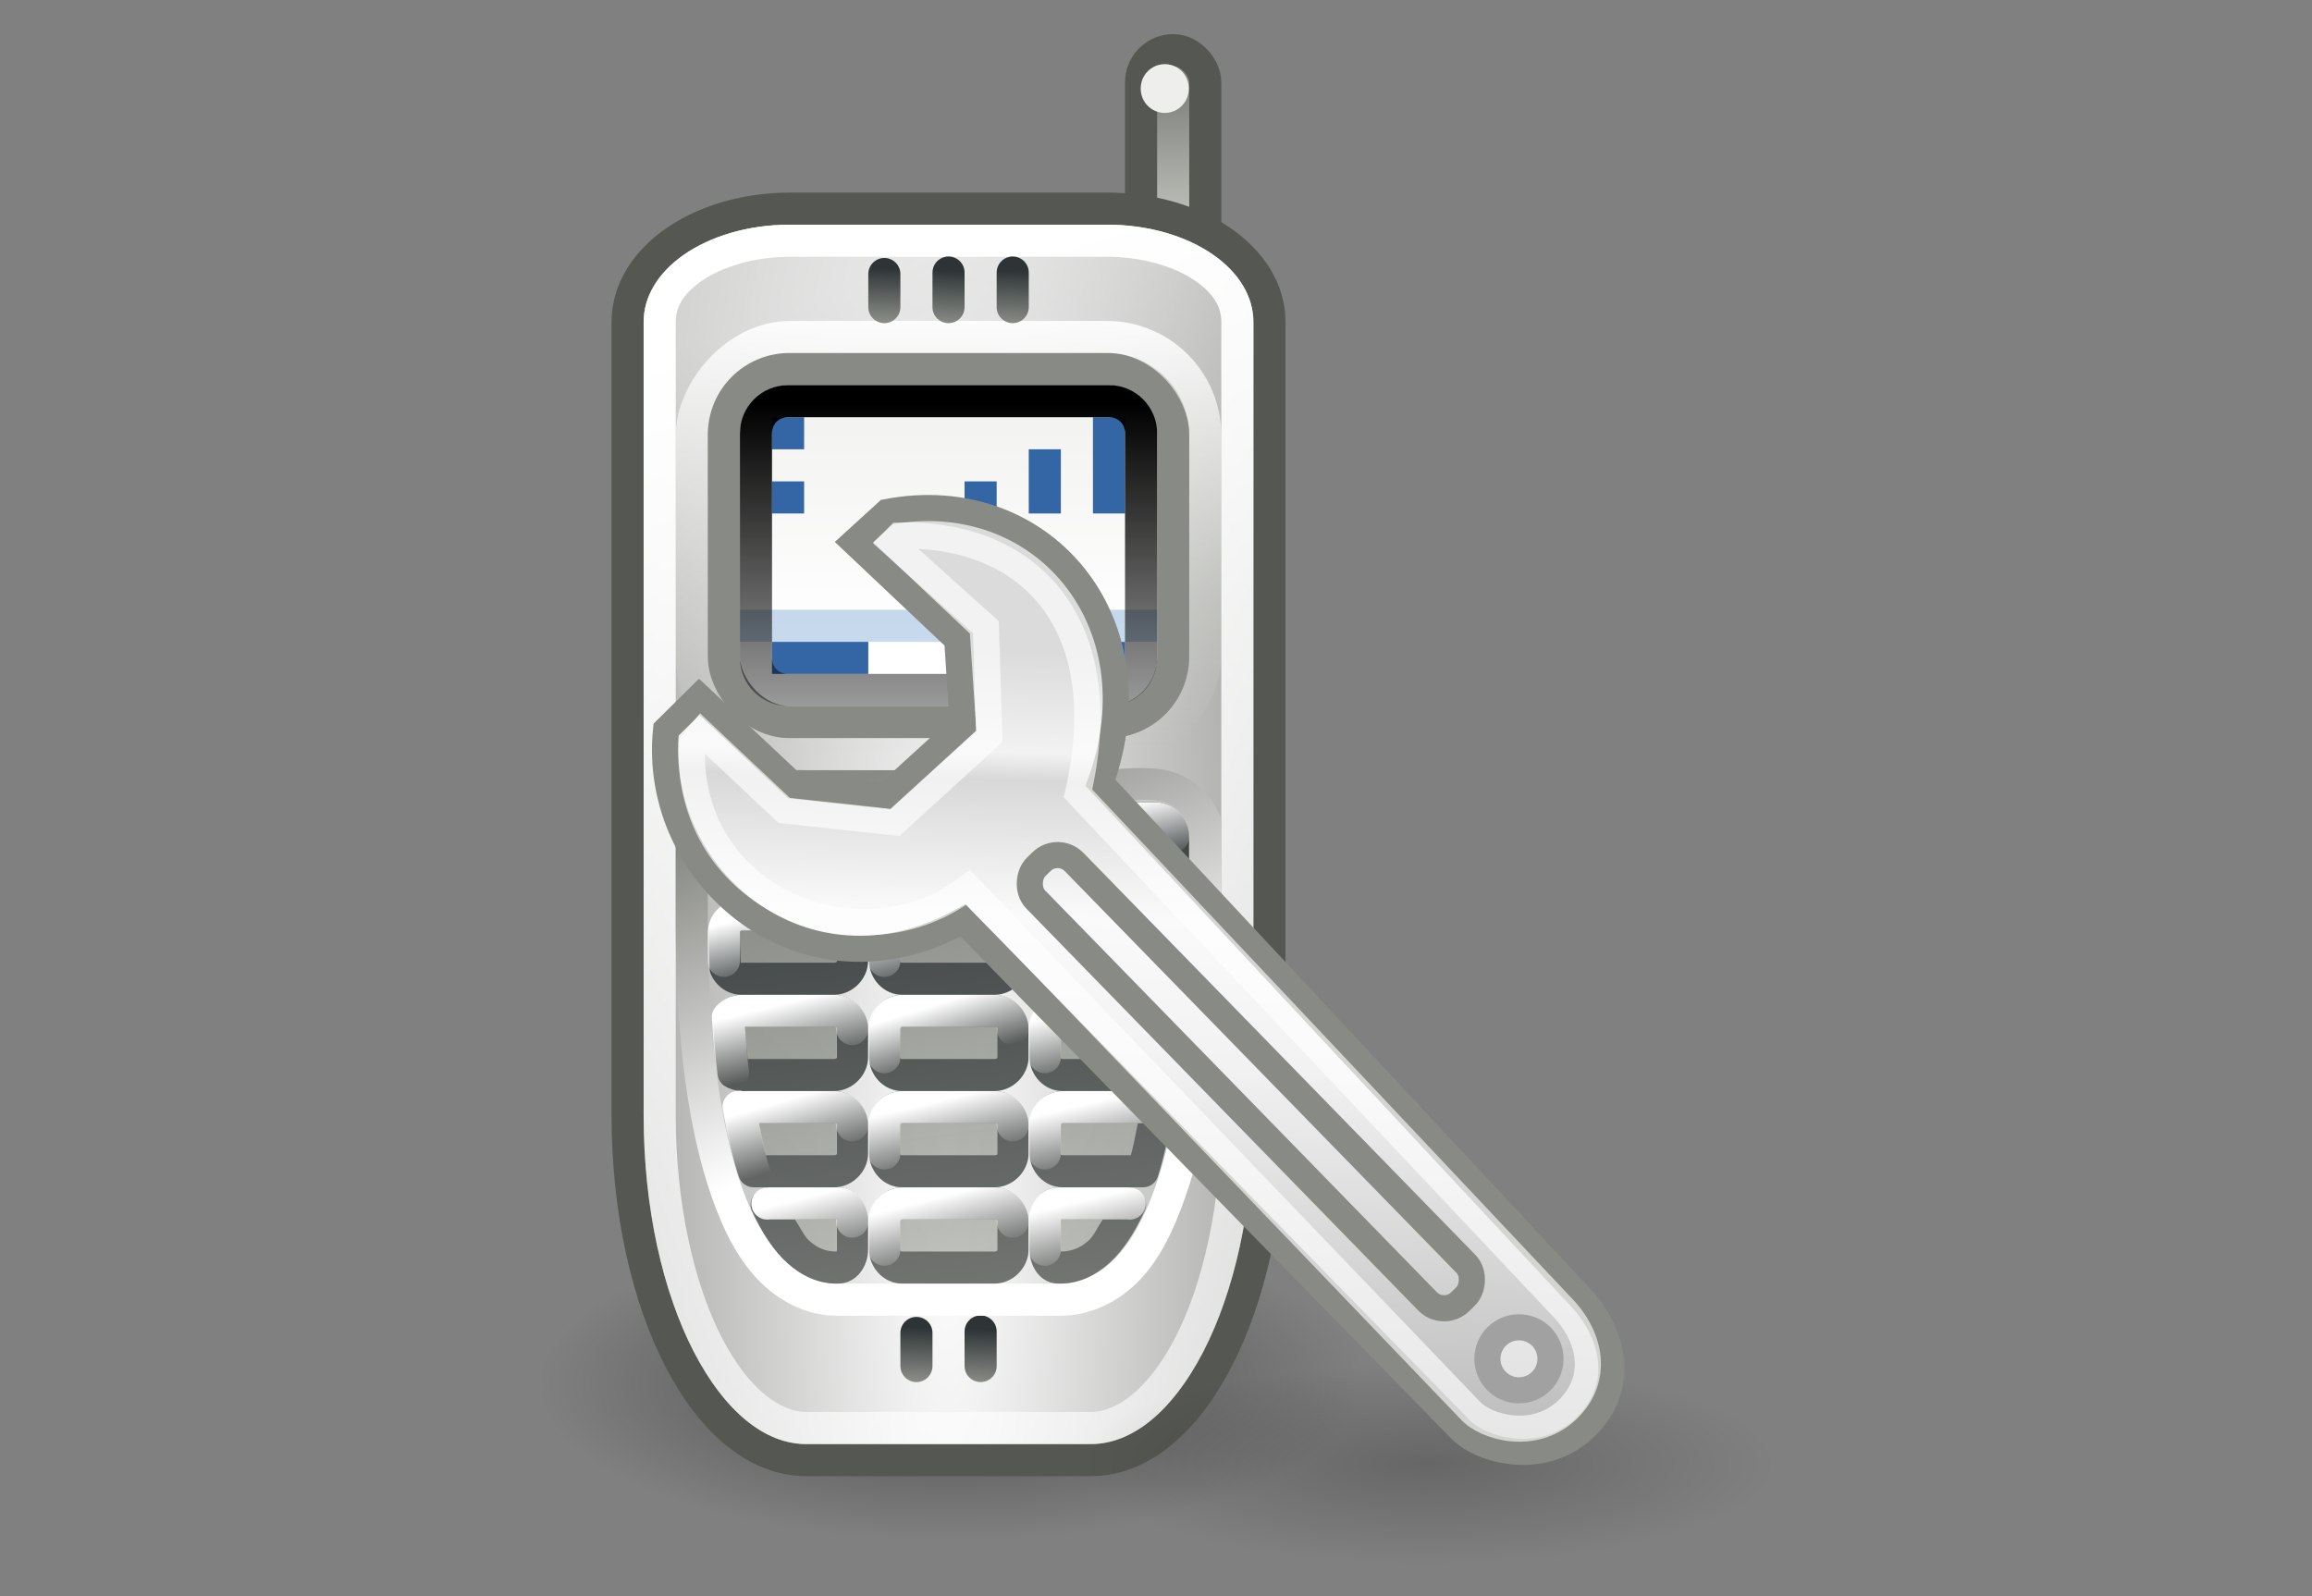 <?xml version="1.0" encoding="UTF-8"?>
<svg xmlns="http://www.w3.org/2000/svg" xmlns:xlink="http://www.w3.org/1999/xlink" contentScriptType="text/ecmascript" width="84" baseProfile="tiny" zoomAndPan="magnify" contentStyleType="text/css" viewBox="0 0 84 58" height="58" preserveAspectRatio="xMidYMid meet" version="1.0">
    <rect x="0" y="0" width="84" height="58" fill="#808080" stroke="none"/>
    <defs>
        <linearGradient x1="64.562" gradientTransform="matrix(1,0,0,-1,-38,50.059)" y1="42.625" x2="64.5" gradientUnits="userSpaceOnUse" y2="41" xlink:type="simple" xlink:actuate="onLoad" id="linearGradient4164" xlink:show="other">
            <stop stop-opacity="1" stop-color="#2e3436" offset="0"/>
            <stop stop-opacity="1" stop-color="#888a85" offset="1"/>
        </linearGradient>
        <linearGradient x1="64.562" gradientTransform="matrix(1,0,0,-1,-40,50.059)" y1="42.625" x2="64.5" gradientUnits="userSpaceOnUse" y2="41" xlink:type="simple" xlink:actuate="onLoad" id="linearGradient4171" xlink:show="other">
            <stop stop-opacity="1" stop-color="#2e3436" offset="0"/>
            <stop stop-opacity="1" stop-color="#888a85" offset="1"/>
        </linearGradient>
        <linearGradient x1="64.562" gradientTransform="matrix(1,0,0,-1,-40,50.059)" y1="42.625" x2="64.5" gradientUnits="userSpaceOnUse" y2="41" xlink:type="simple" xlink:actuate="onLoad" id="linearGradient4157" xlink:show="other">
            <stop stop-opacity="1" stop-color="#2e3436" offset="0"/>
            <stop stop-opacity="1" stop-color="#888a85" offset="1"/>
        </linearGradient>
        <linearGradient x1="48.496" gradientTransform="translate(-20,0)" y1="36.461" x2="48.983" gradientUnits="userSpaceOnUse" y2="38.438" xlink:type="simple" xlink:actuate="onLoad" id="linearGradient4351" xlink:show="other">
            <stop stop-opacity="1" stop-color="#ffffff" offset="0"/>
            <stop stop-opacity="0" stop-color="#ffffff" offset="1"/>
        </linearGradient>
        <linearGradient x1="39.503" gradientTransform="translate(-20,0)" y1="36.461" x2="40.011" gradientUnits="userSpaceOnUse" y2="38.44" xlink:type="simple" xlink:actuate="onLoad" id="linearGradient4349" xlink:show="other">
            <stop stop-opacity="1" stop-color="#ffffff" offset="0"/>
            <stop stop-opacity="0" stop-color="#ffffff" offset="1"/>
        </linearGradient>
        <linearGradient x1="38.5" gradientTransform="translate(-20,0)" y1="33.562" x2="39.062" gradientUnits="userSpaceOnUse" y2="35.497" xlink:type="simple" xlink:actuate="onLoad" id="linearGradient4347" xlink:show="other">
            <stop stop-opacity="1" stop-color="#ffffff" offset="0"/>
            <stop stop-opacity="0" stop-color="#ffffff" offset="1"/>
        </linearGradient>
        <linearGradient x1="48.531" gradientTransform="translate(-20,0)" y1="33.469" x2="49" gradientUnits="userSpaceOnUse" y2="35.438" xlink:type="simple" xlink:actuate="onLoad" id="linearGradient4345" xlink:show="other">
            <stop stop-opacity="1" stop-color="#ffffff" offset="0"/>
            <stop stop-opacity="0" stop-color="#ffffff" offset="1"/>
        </linearGradient>
        <linearGradient x1="48.5" gradientTransform="translate(-20,0)" y1="30.469" x2="49" gradientUnits="userSpaceOnUse" y2="32.438" xlink:type="simple" xlink:actuate="onLoad" id="linearGradient4343" xlink:show="other">
            <stop stop-opacity="1" stop-color="#ffffff" offset="0"/>
            <stop stop-opacity="0" stop-color="#ffffff" offset="1"/>
        </linearGradient>
        <linearGradient x1="38.5" gradientTransform="translate(-20,0)" y1="30.5" x2="39" gradientUnits="userSpaceOnUse" y2="32.501" xlink:type="simple" xlink:actuate="onLoad" id="linearGradient4341" xlink:show="other">
            <stop stop-opacity="1" stop-color="#ffffff" offset="0"/>
            <stop stop-opacity="0" stop-color="#ffffff" offset="1"/>
        </linearGradient>
        <linearGradient x1="48.479" gradientTransform="translate(-20,3)" y1="24.508" x2="48.977" gradientUnits="userSpaceOnUse" y2="26.438" xlink:type="simple" xlink:actuate="onLoad" id="linearGradient4339" xlink:show="other">
            <stop stop-opacity="1" stop-color="#ffffff" offset="0"/>
            <stop stop-opacity="0" stop-color="#ffffff" offset="1"/>
        </linearGradient>
        <linearGradient x1="43.493" gradientTransform="translate(-20,3)" y1="24.486" x2="44" gradientUnits="userSpaceOnUse" y2="26.438" xlink:type="simple" xlink:actuate="onLoad" id="linearGradient4337" xlink:show="other">
            <stop stop-opacity="1" stop-color="#ffffff" offset="0"/>
            <stop stop-opacity="0" stop-color="#ffffff" offset="1"/>
        </linearGradient>
        <linearGradient x1="38.491" gradientTransform="translate(-20,3)" y1="24.541" x2="38.947" gradientUnits="userSpaceOnUse" y2="26.438" xlink:type="simple" xlink:actuate="onLoad" id="linearGradient4335" xlink:show="other">
            <stop stop-opacity="1" stop-color="#ffffff" offset="0"/>
            <stop stop-opacity="0" stop-color="#ffffff" offset="1"/>
        </linearGradient>
        <linearGradient x1="48.479" gradientTransform="translate(-20,0)" y1="24.508" x2="48.977" gradientUnits="userSpaceOnUse" y2="26.438" xlink:type="simple" xlink:actuate="onLoad" id="linearGradient4333" xlink:show="other">
            <stop stop-opacity="1" stop-color="#ffffff" offset="0"/>
            <stop stop-opacity="0" stop-color="#ffffff" offset="1"/>
        </linearGradient>
        <linearGradient x1="43.493" gradientTransform="translate(-20,0)" y1="24.486" x2="44" gradientUnits="userSpaceOnUse" y2="26.438" xlink:type="simple" xlink:actuate="onLoad" id="linearGradient4331" xlink:show="other">
            <stop stop-opacity="1" stop-color="#ffffff" offset="0"/>
            <stop stop-opacity="0" stop-color="#ffffff" offset="1"/>
        </linearGradient>
        <linearGradient x1="38.491" gradientTransform="translate(-20,0)" y1="24.541" x2="38.947" gradientUnits="userSpaceOnUse" y2="26.438" xlink:type="simple" xlink:actuate="onLoad" id="linearGradient4329" xlink:show="other">
            <stop stop-opacity="1" stop-color="#ffffff" offset="0"/>
            <stop stop-opacity="0" stop-color="#ffffff" offset="1"/>
        </linearGradient>
        <linearGradient x1="43.48" gradientTransform="translate(-20,0)" y1="36.505" x2="43.989" gradientUnits="userSpaceOnUse" y2="38.438" xlink:type="simple" xlink:actuate="onLoad" id="linearGradient4327" xlink:show="other">
            <stop stop-opacity="1" stop-color="#ffffff" offset="0"/>
            <stop stop-opacity="0" stop-color="#ffffff" offset="1"/>
        </linearGradient>
        <linearGradient x1="43.531" gradientTransform="translate(-20,0)" y1="33.469" x2="44" gradientUnits="userSpaceOnUse" y2="35.438" xlink:type="simple" xlink:actuate="onLoad" id="linearGradient4325" xlink:show="other">
            <stop stop-opacity="1" stop-color="#ffffff" offset="0"/>
            <stop stop-opacity="0" stop-color="#ffffff" offset="1"/>
        </linearGradient>
        <linearGradient x1="43.5" gradientTransform="translate(-20,0)" y1="30.5" x2="44.062" gradientUnits="userSpaceOnUse" y2="32.313" xlink:type="simple" xlink:actuate="onLoad" id="linearGradient4323" xlink:show="other">
            <stop stop-opacity="1" stop-color="#ffffff" offset="0"/>
            <stop stop-opacity="0" stop-color="#ffffff" offset="1"/>
        </linearGradient>
        <linearGradient x1="26.499" gradientTransform="translate(39.1,0)" y1="21.109" x2="29.249" gradientUnits="userSpaceOnUse" y2="44.788" xlink:type="simple" xlink:actuate="onLoad" id="linearGradient4321" xlink:show="other">
            <stop stop-opacity="1" stop-color="#2e3436" offset="0"/>
            <stop stop-opacity="1" stop-color="#888a85" offset="1"/>
        </linearGradient>
        <linearGradient x1="24.375" gradientTransform="translate(39.1,2.99093e-7)" y1="25.375" x2="28.087" gradientUnits="userSpaceOnUse" y2="52.811" xlink:type="simple" xlink:actuate="onLoad" id="linearGradient4319" xlink:show="other">
            <stop stop-opacity="1" stop-color="#888a85" offset="0"/>
            <stop stop-opacity="0.498" stop-color="#d3d7cf" offset="1"/>
        </linearGradient>
        <linearGradient x1="27.531" y1="32.219" x2="23.75" gradientUnits="userSpaceOnUse" y2="22.531" xlink:type="simple" xlink:actuate="onLoad" id="linearGradient4150" xlink:show="other">
            <stop stop-opacity="1" stop-color="#ffffff" offset="0"/>
            <stop stop-opacity="1" stop-color="#888a85" offset="1"/>
        </linearGradient>
        <linearGradient x1="23.335" gradientTransform="translate(0,-1)" y1="12.556" x2="23.335" gradientUnits="userSpaceOnUse" y2="28.203" xlink:type="simple" xlink:actuate="onLoad" id="linearGradient4143" xlink:show="other">
            <stop stop-opacity="1" stop-color="#000000" offset="0"/>
            <stop stop-opacity="0" stop-color="#000000" offset="1"/>
        </linearGradient>
        <linearGradient x1="64.562" gradientTransform="matrix(1,0,0,-1,-39,83.059)" y1="42.625" x2="64.5" gradientUnits="userSpaceOnUse" y2="41" xlink:type="simple" xlink:actuate="onLoad" id="linearGradient4185" xlink:show="other">
            <stop stop-opacity="1" stop-color="#2e3436" offset="0"/>
            <stop stop-opacity="1" stop-color="#888a85" offset="1"/>
        </linearGradient>
        <linearGradient x1="64.562" gradientTransform="matrix(1,0,0,-1,-39,83.059)" y1="42.625" x2="64.5" gradientUnits="userSpaceOnUse" y2="41" xlink:type="simple" xlink:actuate="onLoad" id="linearGradient4178" xlink:show="other">
            <stop stop-opacity="1" stop-color="#2e3436" offset="0"/>
            <stop stop-opacity="1" stop-color="#888a85" offset="1"/>
        </linearGradient>
        <linearGradient x1="59.51" gradientTransform="translate(-40,0)" y1="8.375" x2="87.042" gradientUnits="userSpaceOnUse" y2="92.265" xlink:type="simple" xlink:actuate="onLoad" id="linearGradient4136" xlink:show="other">
            <stop stop-opacity="1" stop-color="#ffffff" offset="0"/>
            <stop stop-opacity="0" stop-color="#ffffff" offset="1"/>
        </linearGradient>
        <linearGradient x1="65.438" gradientTransform="translate(-40,-1)" y1="19.691" x2="65.438" gradientUnits="userSpaceOnUse" y2="10.688" xlink:type="simple" xlink:actuate="onLoad" id="linearGradient7978" xlink:show="other">
            <stop stop-opacity="1" stop-color="#ffffff" offset="0"/>
            <stop stop-opacity="1" stop-color="#eeeeec" offset="1"/>
        </linearGradient>
        <linearGradient x1="64.375" gradientTransform="translate(-89,-1)" y1="9.312" x2="64.375" gradientUnits="userSpaceOnUse" y2="23.438" xlink:type="simple" xlink:actuate="onLoad" id="linearGradient7998" xlink:show="other">
            <stop stop-opacity="1" stop-color="#ffffff" offset="0"/>
            <stop stop-opacity="0" stop-color="#d3d7cf" offset="1"/>
        </linearGradient>
        <linearGradient x1="21.812" y1="7.688" x2="26.5" gradientUnits="userSpaceOnUse" y2="19.938" xlink:type="simple" xlink:actuate="onLoad" id="linearGradient7094" xlink:show="other">
            <stop stop-opacity="1" stop-color="#ffffff" offset="0"/>
            <stop stop-opacity="0" stop-color="#ffffff" offset="1"/>
        </linearGradient>
        <radialGradient gradientTransform="matrix(1.328,0,0,7.006,-61.165,-173.012)" id="radialGradient8054" gradientUnits="userSpaceOnUse" xlink:show="other" xlink:type="simple" r="10.5" cx="64.5" fx="64.5" cy="29.798" fy="29.798" xlink:actuate="onLoad">
            <stop stop-opacity="1" stop-color="#ffffff" offset="0"/>
            <stop stop-opacity="1" stop-color="#888a85" offset="1"/>
        </radialGradient>
        <radialGradient gradientTransform="matrix(1,0,0,0.813,0,7.1)" id="radialGradient8234" gradientUnits="userSpaceOnUse" xlink:show="other" xlink:type="simple" r="12.062" cx="27.938" fx="27.938" cy="38.062" fy="38.062" xlink:actuate="onLoad">
            <stop stop-opacity="1" stop-color="#000000" offset="0"/>
            <stop stop-opacity="0" stop-color="#000000" offset="1"/>
        </radialGradient>
        <linearGradient x1="71.739" gradientTransform="translate(-40,0)" y1="2.282" x2="71.739" gradientUnits="userSpaceOnUse" y2="5.571" xlink:type="simple" xlink:actuate="onLoad" id="linearGradient8222" xlink:show="other">
            <stop stop-opacity="1" stop-color="#888a85" offset="0"/>
            <stop stop-opacity="1" stop-color="#babdb6" offset="1"/>
        </linearGradient>
        <linearGradient x1="19.648" gradientTransform="matrix(0.878,0,0,0.878,2.537,4.968)" y1="42.254" x2="20.631" gradientUnits="userSpaceOnUse" y2="6.776" xlink:type="simple" xlink:actuate="onLoad" id="linearGradient3055" xlink:show="other">
            <stop stop-opacity="1" stop-color="#b6b6b6" offset="0"/>
            <stop stop-opacity="1" stop-color="#f2f2f2" offset="0.5"/>
            <stop stop-opacity="1" stop-color="#fafafa" offset="0.676"/>
            <stop stop-opacity="1" stop-color="#d8d8d8" offset="0.841"/>
            <stop stop-opacity="1" stop-color="#f2f2f2" offset="0.875"/>
            <stop stop-opacity="1" stop-color="#dbdbdb" offset="1"/>
        </linearGradient>
        <linearGradient gradientTransform="matrix(1.19,0,0,1.19,27.442,34.468)" id="linearGradient3055" gradientUnits="userSpaceOnUse" xlink:show="other" xlink:type="simple" x1="19.648" y1="42.254" x2="20.631" y2="6.776" xlink:actuate="onLoad">
            <stop stop-opacity="1" stop-color="#b6b6b6" offset="0"/>
            <stop stop-opacity="1" stop-color="#f2f2f2" offset="0.5"/>
            <stop stop-opacity="1" stop-color="#fafafa" offset="0.676"/>
            <stop stop-opacity="1" stop-color="#d8d8d8" offset="0.841"/>
            <stop stop-opacity="1" stop-color="#f2f2f2" offset="0.875"/>
            <stop stop-opacity="1" stop-color="#dbdbdb" offset="1"/>
        </linearGradient>
        <radialGradient gradientTransform="matrix(1,0,0,0.375,0,24.47)" id="radialGradient2260" gradientUnits="userSpaceOnUse" xlink:show="other" xlink:type="simple" r="17.688" cx="24.812" fx="24.812" cy="39.125" fy="39.125" xlink:actuate="onLoad">
            <stop stop-opacity="1" stop-color="#000000" offset="0"/>
            <stop stop-opacity="0" stop-color="#000000" offset="1"/>
        </radialGradient>
        <radialGradient gradientTransform="matrix(1.018,0,0,0.294,47.095,73.162)" id="radialGradient2260" gradientUnits="userSpaceOnUse" xlink:show="other" xlink:type="simple" r="17.688" cx="24.812" fx="24.812" cy="39.125" fy="39.125" xlink:actuate="onLoad">
            <stop stop-opacity="1" stop-color="#000000" offset="0"/>
            <stop stop-opacity="0" stop-color="#000000" offset="1"/>
        </radialGradient>
        <linearGradient xlink:type="simple" xlink:actuate="onLoad" id="linearGradient8423" xlink:show="other">
            <stop stop-opacity="1" stop-color="#FFFFFF" offset="0"/>
            <stop stop-opacity="0" stop-color="#FFFFFF" offset="1"/>
        </linearGradient>
        <linearGradient gradientTransform="translate(0,0.875)" id="linearGradient8423" gradientUnits="userSpaceOnUse" xlink:show="other" xlink:type="simple" x1="16.263" y1="3.209" x2="16.794" y2="5.415" xlink:actuate="onLoad">
            <stop stop-opacity="1" stop-color="#FFFFFF" offset="0"/>
            <stop stop-opacity="0" stop-color="#FFFFFF" offset="1"/>
        </linearGradient>
        <linearGradient gradientTransform="matrix(-1,0,0,-1,48.592,58.068)" id="linearGradient3618" gradientUnits="userSpaceOnUse" xlink:show="other" xlink:type="simple" x1="10.974" y1="37.82" x2="7.771" y2="32.8" xlink:actuate="onLoad">
            <stop stop-opacity="1" stop-color="#FFFFFF" offset="0"/>
            <stop stop-opacity="0" stop-color="#FFFFFF" offset="1"/>
        </linearGradient>
        <linearGradient gradientTransform="matrix(-1,0,0,1,48.769,-0.672)" id="linearGradient3618" gradientUnits="userSpaceOnUse" xlink:show="other" xlink:type="simple" x1="4.701" y1="42.095" x2="9.145" y2="34.033" xlink:actuate="onLoad">
            <stop stop-opacity="1" stop-color="#FFFFFF" offset="0"/>
            <stop stop-opacity="0" stop-color="#FFFFFF" offset="1"/>
        </linearGradient>
        <radialGradient gradientTransform="matrix(1.281,-0.155,-0.202,-1.676,34.124,89.186)" id="linearGradient3648" gradientUnits="userSpaceOnUse" xlink:show="other" xlink:type="simple" r="6.763" cx="9.101" fx="9.101" cy="31.624" fy="31.624" xlink:actuate="onLoad">
            <stop stop-opacity="1" stop-color="#323232" offset="0"/>
            <stop stop-opacity="1" stop-color="#888a85" offset="1"/>
        </radialGradient>
        <linearGradient gradientTransform="matrix(1,0,0,-1,-0.575,58.068)" id="linearGradient3618" gradientUnits="userSpaceOnUse" xlink:show="other" xlink:type="simple" x1="6.278" y1="35.917" x2="7.771" y2="32.8" xlink:actuate="onLoad">
            <stop stop-opacity="1" stop-color="#FFFFFF" offset="0"/>
            <stop stop-opacity="0" stop-color="#FFFFFF" offset="1"/>
        </linearGradient>
        <linearGradient xlink:type="simple" xlink:actuate="onLoad" id="linearGradient3618" xlink:show="other">
            <stop stop-opacity="1" stop-color="#FFFFFF" offset="0"/>
            <stop stop-opacity="0" stop-color="#FFFFFF" offset="1"/>
        </linearGradient>
        <linearGradient gradientTransform="translate(-0.751,-0.672)" id="linearGradient3618" gradientUnits="userSpaceOnUse" xlink:show="other" xlink:type="simple" x1="10.888" y1="41.388" x2="8.703" y2="33.414" xlink:actuate="onLoad">
            <stop stop-opacity="1" stop-color="#FFFFFF" offset="0"/>
            <stop stop-opacity="0" stop-color="#FFFFFF" offset="1"/>
        </linearGradient>
        <linearGradient xlink:type="simple" xlink:actuate="onLoad" id="linearGradient3648" xlink:show="other">
            <stop stop-opacity="1" stop-color="#323232" offset="0"/>
            <stop stop-opacity="1" stop-color="#888a85" offset="1"/>
        </linearGradient>
        <radialGradient gradientTransform="matrix(0.983,-0.437,0.665,1.496,-21.348,-8.572)" id="linearGradient3648" gradientUnits="userSpaceOnUse" xlink:show="other" xlink:type="simple" r="6.763" cx="9.101" fx="9.101" cy="31.624" fy="31.624" xlink:actuate="onLoad">
            <stop stop-opacity="1" stop-color="#323232" offset="0"/>
            <stop stop-opacity="1" stop-color="#888a85" offset="1"/>
        </radialGradient>
        <linearGradient xlink:type="simple" xlink:actuate="onLoad" id="linearGradient6580" xlink:show="other">
            <stop stop-opacity="0.51" stop-color="#000000" offset="0"/>
            <stop stop-opacity="0" stop-color="#000000" offset="1"/>
        </linearGradient>
        <radialGradient gradientTransform="matrix(1,0,0,0.285,0,20.106)" id="linearGradient6580" gradientUnits="userSpaceOnUse" xlink:show="other" xlink:type="simple" r="30.25" cx="23.5" fx="23.5" cy="28.125" fy="28.125" xlink:actuate="onLoad">
            <stop stop-opacity="0.51" stop-color="#000000" offset="0"/>
            <stop stop-opacity="0" stop-color="#000000" offset="1"/>
        </radialGradient>
        <linearGradient xlink:type="simple" xlink:actuate="onLoad" xlink:show="other">
            <stop stop-opacity="1" stop-color="#6194cb" offset="0"/>
            <stop stop-opacity="1" stop-color="#729fcf" offset="1"/>
        </linearGradient>
        <linearGradient xlink:type="simple" xlink:actuate="onLoad" xlink:show="other">
            <stop stop-opacity="0.876" stop-color="#ffffff" offset="0"/>
            <stop stop-opacity="0" stop-color="#fffffe" offset="1"/>
        </linearGradient>
        <linearGradient xlink:type="simple" xlink:actuate="onLoad" xlink:show="other">
            <stop stop-opacity="1" stop-color="#424242" offset="0"/>
            <stop stop-opacity="1" stop-color="#777777" offset="1"/>
        </linearGradient>
        <linearGradient xlink:type="simple" xlink:actuate="onLoad" xlink:show="other">
            <stop stop-opacity="1" stop-color="#202020" offset="0"/>
            <stop stop-opacity="1" stop-color="#b9b9b9" offset="1"/>
        </linearGradient>
        <linearGradient x1="2.062" gradientTransform="matrix(1.343,0,0,1.418,2.88,0.315)" y1="15.257" x2="30.6" gradientUnits="userSpaceOnUse" y2="15.257" xlink:type="simple" xlink:actuate="onLoad" xlink:show="other">
            <stop stop-opacity="1" stop-color="#989690" offset="0"/>
            <stop stop-opacity="1" stop-color="#656460" offset="1"/>
        </linearGradient>
        <linearGradient x1="8.78" gradientTransform="matrix(2.395,0,0,0.781,2.88,0.343)" y1="37.785" x2="9.762" gradientUnits="userSpaceOnUse" y2="32.203" xlink:type="simple" xlink:actuate="onLoad" xlink:show="other">
            <stop stop-opacity="0.129" stop-color="#000000" offset="0"/>
            <stop stop-opacity="0" stop-color="#000000" offset="1"/>
        </linearGradient>
        <linearGradient x1="11.233" gradientTransform="matrix(1.371,0,0,1.444,2.431,-0.141)" y1="13.686" x2="21.112" gradientUnits="userSpaceOnUse" y2="24.133" xlink:type="simple" xlink:actuate="onLoad" xlink:show="other">
            <stop stop-opacity="1" stop-color="#ffffff" offset="0"/>
            <stop stop-opacity="1" stop-color="#ededed" offset="1"/>
        </linearGradient>
        <linearGradient x1="8.916" gradientTransform="matrix(2.455,0,0,0.762,2.88,0.343)" y1="37.197" x2="9.886" gradientUnits="userSpaceOnUse" y2="52.091" xlink:type="simple" xlink:actuate="onLoad" xlink:show="other">
            <stop stop-opacity="1" stop-color="#9aa29a" offset="0"/>
            <stop stop-opacity="1" stop-color="#b5beb5" offset="1"/>
        </linearGradient>
        <linearGradient x1="8.916" gradientTransform="matrix(2.455,0,0,0.762,2.88,0.343)" y1="37.197" x2="9.886" gradientUnits="userSpaceOnUse" y2="52.091" xlink:type="simple" xlink:actuate="onLoad" xlink:show="other">
            <stop stop-opacity="1" stop-color="#9aa29a" offset="0"/>
            <stop stop-opacity="1" stop-color="#b5beb5" offset="1"/>
        </linearGradient>
        <linearGradient x1="10.184" gradientTransform="matrix(1.819,0,0,1.028,2.88,0.343)" y1="15.148" x2="15.311" gradientUnits="userSpaceOnUse" y2="29.569" xlink:type="simple" xlink:actuate="onLoad" xlink:show="other">
            <stop stop-opacity="1" stop-color="#ffffff" offset="0"/>
            <stop stop-opacity="1" stop-color="#dcdcdc" offset="1"/>
        </linearGradient>
        <linearGradient x1="5.827" gradientTransform="matrix(1.571,0,0,1.191,2.88,0.343)" y1="7.231" x2="13.467" gradientUnits="userSpaceOnUse" y2="17.877" xlink:type="simple" xlink:actuate="onLoad" xlink:show="other">
            <stop stop-opacity="1" stop-color="#ededed" offset="0"/>
            <stop stop-opacity="1" stop-color="#c8c8c8" offset="1"/>
        </linearGradient>
        <linearGradient x1="11.573" gradientTransform="matrix(1.343,0,0,1.418,2.88,0.315)" y1="4.746" x2="18.475" gradientUnits="userSpaceOnUse" y2="26.023" xlink:type="simple" xlink:actuate="onLoad" xlink:show="other">
            <stop stop-opacity="1" stop-color="#ffffff" offset="0"/>
            <stop stop-opacity="1" stop-color="#e2e2e2" offset="1"/>
        </linearGradient>
        <radialGradient gradientTransform="matrix(-2.774,0,0,1.97,112.762,-872.885)" gradientUnits="userSpaceOnUse" xlink:type="simple" r="117.143" xlink:actuate="onLoad" cx="605.714" cy="486.648" xlink:show="other" fx="605.714" fy="486.648">
            <stop stop-opacity="1" stop-color="#000000" offset="0"/>
            <stop stop-opacity="0" stop-color="#000000" offset="1"/>
        </radialGradient>
        <radialGradient gradientTransform="matrix(2.774,0,0,1.97,-1891.633,-872.885)" gradientUnits="userSpaceOnUse" xlink:type="simple" r="117.143" xlink:actuate="onLoad" cx="605.714" cy="486.648" xlink:show="other" fx="605.714" fy="486.648">
            <stop stop-opacity="1" stop-color="#000000" offset="0"/>
            <stop stop-opacity="0" stop-color="#000000" offset="1"/>
        </radialGradient>
        <linearGradient x1="302.857" gradientTransform="matrix(2.774,0,0,1.97,-1892.179,-872.885)" y1="366.648" x2="302.857" gradientUnits="userSpaceOnUse" y2="609.505" xlink:type="simple" xlink:actuate="onLoad" xlink:show="other">
            <stop stop-opacity="0" stop-color="#000000" offset="0"/>
            <stop stop-opacity="1" stop-color="#000000" offset="0.5"/>
            <stop stop-opacity="0" stop-color="#000000" offset="1"/>
        </linearGradient>
        <linearGradient xlink:type="simple" xlink:actuate="onLoad" id="linearGradient8650" xlink:show="other">
            <stop stop-opacity="1" stop-color="#ffffff" offset="0"/>
            <stop stop-opacity="0" stop-color="#ffffff" offset="1"/>
        </linearGradient>
        <radialGradient gradientTransform="matrix(0,-2.047,-1.558,0,44.116,66.933)" id="linearGradient8650" gradientUnits="userSpaceOnUse" xlink:show="other" xlink:type="simple" r="17.171" cx="15.987" fx="15.987" cy="1.535" fy="1.535" xlink:actuate="onLoad">
            <stop stop-opacity="1" stop-color="#ffffff" offset="0"/>
            <stop stop-opacity="0" stop-color="#ffffff" offset="1"/>
        </radialGradient>
        <linearGradient xlink:type="simple" xlink:actuate="onLoad" id="linearGradient1442" xlink:show="other">
            <stop stop-color="#73d216" offset="0"/>
            <stop stop-color="#4e9a06" offset="1"/>
        </linearGradient>
        <radialGradient gradientTransform="matrix(0,-0.843,1.02,0,0.606,42.586)" id="linearGradient1442" gradientUnits="userSpaceOnUse" xlink:show="other" xlink:type="simple" r="16.956" cx="35.293" fx="35.293" cy="20.494" fy="20.494" xlink:actuate="onLoad">
            <stop offset="0" stop-color="#73d216"/>
            <stop offset="1" stop-color="#4e9a06"/>
        </radialGradient>
        <radialGradient gradientTransform="matrix(-2.774,0,0,1.97,112.762,-872.885)" id="linearGradient5060" gradientUnits="userSpaceOnUse" xlink:show="other" xlink:type="simple" r="117.143" cx="605.714" fx="605.714" cy="486.648" fy="486.648" xlink:actuate="onLoad">
            <stop stop-opacity="1" stop-color="#000000" offset="0"/>
            <stop stop-opacity="0" stop-color="#000000" offset="1"/>
        </radialGradient>
        <linearGradient xlink:type="simple" xlink:actuate="onLoad" id="linearGradient5060" xlink:show="other">
            <stop stop-opacity="1" stop-color="#000000" offset="0"/>
            <stop stop-opacity="0" stop-color="#000000" offset="1"/>
        </linearGradient>
        <radialGradient gradientTransform="matrix(2.774,0,0,1.97,-1891.633,-872.885)" id="linearGradient5060" gradientUnits="userSpaceOnUse" xlink:show="other" xlink:type="simple" r="117.143" cx="605.714" fx="605.714" cy="486.648" fy="486.648" xlink:actuate="onLoad">
            <stop stop-opacity="1" stop-color="#000000" offset="0"/>
            <stop stop-opacity="0" stop-color="#000000" offset="1"/>
        </radialGradient>
        <linearGradient xlink:type="simple" xlink:actuate="onLoad" id="linearGradient5048" xlink:show="other">
            <stop stop-opacity="0" stop-color="#000000" offset="0"/>
            <stop stop-opacity="1" stop-color="#000000" offset="0.5"/>
            <stop stop-opacity="0" stop-color="#000000" offset="1"/>
        </linearGradient>
        <linearGradient gradientTransform="matrix(2.774,0,0,1.97,-1892.179,-872.885)" id="linearGradient5048" gradientUnits="userSpaceOnUse" xlink:show="other" xlink:type="simple" x1="302.857" y1="366.648" x2="302.857" y2="609.505" xlink:actuate="onLoad">
            <stop stop-opacity="0" stop-color="#000000" offset="0"/>
            <stop stop-opacity="1" stop-color="#000000" offset="0.5"/>
            <stop stop-opacity="0" stop-color="#000000" offset="1"/>
        </linearGradient>
        <linearGradient xlink:type="simple" xlink:actuate="onLoad" id="linearGradient2274" xlink:show="other">
            <stop stop-opacity="0.129" stop-color="#000000" offset="0"/>
            <stop stop-opacity="0" stop-color="#000000" offset="1"/>
        </linearGradient>
        <linearGradient xlink:type="simple" xlink:actuate="onLoad" id="linearGradient9749" xlink:show="other">
            <stop stop-opacity="1" stop-color="#ffffff" offset="0"/>
            <stop stop-opacity="1" stop-color="#ededed" offset="1"/>
        </linearGradient>
        <linearGradient xlink:type="simple" xlink:actuate="onLoad" id="linearGradient2152" xlink:show="other">
            <stop stop-opacity="1" stop-color="#9aa29a" offset="0"/>
            <stop stop-opacity="1" stop-color="#b5beb5" offset="1"/>
        </linearGradient>
        <linearGradient xlink:type="simple" xlink:actuate="onLoad" id="linearGradient2166" xlink:show="other">
            <stop stop-opacity="1" stop-color="#ffffff" offset="0"/>
            <stop stop-opacity="1" stop-color="#dcdcdc" offset="1"/>
        </linearGradient>
        <linearGradient xlink:type="simple" xlink:actuate="onLoad" id="linearGradient18913" xlink:show="other">
            <stop stop-opacity="1" stop-color="#ededed" offset="0"/>
            <stop stop-opacity="1" stop-color="#c8c8c8" offset="1"/>
        </linearGradient>
        <linearGradient xlink:type="simple" xlink:actuate="onLoad" id="linearGradient2136" xlink:show="other">
            <stop stop-opacity="1" stop-color="#989690" offset="0"/>
            <stop stop-opacity="1" stop-color="#656460" offset="1"/>
        </linearGradient>
        <linearGradient xlink:type="simple" xlink:actuate="onLoad" id="linearGradient15107" xlink:show="other">
            <stop stop-opacity="1" stop-color="#ffffff" offset="0"/>
            <stop stop-opacity="1" stop-color="#e2e2e2" offset="1"/>
        </linearGradient>
        <linearGradient xlink:type="simple" xlink:actuate="onLoad" id="linearGradient10691" xlink:show="other">
            <stop stop-opacity="1" stop-color="#000000" offset="0"/>
            <stop stop-opacity="0" stop-color="#000000" offset="1"/>
        </linearGradient>
        <radialGradient gradientTransform="scale(1.902,0.526)" id="linearGradient10691" gradientUnits="userSpaceOnUse" xlink:show="other" xlink:type="simple" r="7.228" cx="6.703" fx="6.703" cy="73.616" fy="73.616" xlink:actuate="onLoad">
            <stop stop-opacity="1" stop-color="#000000" offset="0"/>
            <stop stop-opacity="0" stop-color="#000000" offset="1"/>
        </radialGradient>
        <linearGradient gradientTransform="matrix(2.395,0,0,0.781,2.88,0.343)" id="linearGradient2274" gradientUnits="userSpaceOnUse" xlink:show="other" xlink:type="simple" x1="8.78" y1="37.785" x2="9.762" y2="32.203" xlink:actuate="onLoad">
            <stop stop-opacity="0.129" stop-color="#000000" offset="0"/>
            <stop stop-opacity="0" stop-color="#000000" offset="1"/>
        </linearGradient>
        <linearGradient gradientTransform="matrix(1.371,0,0,1.444,2.431,-0.141)" id="linearGradient9749" gradientUnits="userSpaceOnUse" xlink:show="other" xlink:type="simple" x1="11.233" y1="13.686" x2="21.112" y2="24.133" xlink:actuate="onLoad">
            <stop stop-opacity="1" stop-color="#ffffff" offset="0"/>
            <stop stop-opacity="1" stop-color="#ededed" offset="1"/>
        </linearGradient>
        <linearGradient gradientTransform="matrix(2.455,0,0,0.762,2.88,0.343)" id="linearGradient2152" gradientUnits="userSpaceOnUse" xlink:show="other" xlink:type="simple" x1="8.916" y1="37.197" x2="9.886" y2="52.091" xlink:actuate="onLoad">
            <stop stop-opacity="1" stop-color="#9aa29a" offset="0"/>
            <stop stop-opacity="1" stop-color="#b5beb5" offset="1"/>
        </linearGradient>
        <linearGradient gradientTransform="matrix(2.455,0,0,0.762,2.88,0.343)" id="linearGradient2152" gradientUnits="userSpaceOnUse" xlink:show="other" xlink:type="simple" x1="8.916" y1="37.197" x2="9.886" y2="52.091" xlink:actuate="onLoad">
            <stop stop-opacity="1" stop-color="#9aa29a" offset="0"/>
            <stop stop-opacity="1" stop-color="#b5beb5" offset="1"/>
        </linearGradient>
        <linearGradient gradientTransform="matrix(1.819,0,0,1.028,2.88,0.343)" id="linearGradient2166" gradientUnits="userSpaceOnUse" xlink:show="other" xlink:type="simple" x1="10.184" y1="15.148" x2="15.311" y2="29.569" xlink:actuate="onLoad">
            <stop stop-opacity="1" stop-color="#ffffff" offset="0"/>
            <stop stop-opacity="1" stop-color="#dcdcdc" offset="1"/>
        </linearGradient>
        <linearGradient gradientTransform="matrix(1.571,0,0,1.191,2.88,0.343)" id="linearGradient18913" gradientUnits="userSpaceOnUse" xlink:show="other" xlink:type="simple" x1="5.827" y1="7.231" x2="13.467" y2="17.877" xlink:actuate="onLoad">
            <stop stop-opacity="1" stop-color="#ededed" offset="0"/>
            <stop stop-opacity="1" stop-color="#c8c8c8" offset="1"/>
        </linearGradient>
        <linearGradient gradientTransform="matrix(1.343,0,0,1.418,2.88,0.315)" id="linearGradient15107" gradientUnits="userSpaceOnUse" xlink:show="other" xlink:type="simple" x1="11.573" y1="4.746" x2="18.475" y2="26.023" xlink:actuate="onLoad">
            <stop stop-opacity="1" stop-color="#ffffff" offset="0"/>
            <stop stop-opacity="1" stop-color="#e2e2e2" offset="1"/>
        </linearGradient>
        <linearGradient gradientTransform="matrix(1.343,0,0,1.418,2.88,0.315)" id="linearGradient2136" gradientUnits="userSpaceOnUse" xlink:show="other" xlink:type="simple" x1="2.062" y1="15.257" x2="30.6" y2="15.257" xlink:actuate="onLoad">
            <stop stop-opacity="1" stop-color="#989690" offset="0"/>
            <stop stop-opacity="1" stop-color="#656460" offset="1"/>
        </linearGradient>
        <linearGradient xlink:type="simple" xlink:actuate="onLoad" id="linearGradient12512" xlink:show="other">
            <stop stop-opacity="1" stop-color="#ffffff" offset="0"/>
            <stop stop-opacity="0.891" stop-color="#fff520" offset="0.5"/>
            <stop stop-opacity="0" stop-color="#fff300" offset="1"/>
        </linearGradient>
        <radialGradient id="linearGradient12512" gradientUnits="userSpaceOnUse" xlink:show="other" xlink:type="simple" r="14.375" cx="55" fx="55" cy="125" fy="125" xlink:actuate="onLoad">
            <stop stop-opacity="1" stop-color="#ffffff" offset="0"/>
            <stop stop-opacity="0.891" stop-color="#fff520" offset="0.5"/>
            <stop stop-opacity="0" stop-color="#fff300" offset="1"/>
        </radialGradient>
        <linearGradient gradientTransform="matrix(2.774,0,0,1.97,-1892.179,-872.885)" id="linearGradient5048" gradientUnits="userSpaceOnUse" xlink:show="other" xlink:type="simple" x1="302.857" y1="366.648" x2="302.857" y2="609.505" xlink:actuate="onLoad">
            <stop stop-opacity="0" stop-color="#000000" offset="0"/>
            <stop stop-opacity="1" stop-color="#000000" offset="0.5"/>
            <stop stop-opacity="0" stop-color="#000000" offset="1"/>
        </linearGradient>
        <radialGradient gradientTransform="matrix(2.774,0,0,1.97,-1891.633,-872.885)" id="linearGradient5060" gradientUnits="userSpaceOnUse" xlink:show="other" xlink:type="simple" r="117.143" cx="605.714" fx="605.714" cy="486.648" fy="486.648" xlink:actuate="onLoad">
            <stop stop-opacity="1" stop-color="#000000" offset="0"/>
            <stop stop-opacity="0" stop-color="#000000" offset="1"/>
        </radialGradient>
        <radialGradient gradientTransform="matrix(-2.774,0,0,1.97,112.762,-872.885)" id="linearGradient5060" gradientUnits="userSpaceOnUse" xlink:show="other" xlink:type="simple" r="117.143" cx="605.714" fx="605.714" cy="486.648" fy="486.648" xlink:actuate="onLoad">
            <stop stop-opacity="1" stop-color="#000000" offset="0"/>
            <stop stop-opacity="0" stop-color="#000000" offset="1"/>
        </radialGradient>
        <radialGradient id="linearGradient12512" gradientUnits="userSpaceOnUse" xlink:show="other" xlink:type="simple" r="14.375" cx="55" fx="55" cy="125" fy="125" xlink:actuate="onLoad">
            <stop stop-opacity="1" stop-color="#ffffff" offset="0"/>
            <stop stop-opacity="0.891" stop-color="#fff520" offset="0.5"/>
            <stop stop-opacity="0" stop-color="#fff300" offset="1"/>
        </radialGradient>
        <radialGradient gradientTransform="matrix(0,-0.843,1.02,0,0.606,42.586)" id="linearGradient1442" gradientUnits="userSpaceOnUse" xlink:show="other" xlink:type="simple" r="16.956" cx="35.293" fx="35.293" cy="20.494" fy="20.494" xlink:actuate="onLoad">
            <stop offset="0" stop-color="#73d216"/>
            <stop offset="1" stop-color="#4e9a06"/>
        </radialGradient>
        <radialGradient gradientTransform="matrix(0,-2.047,-1.558,0,44.116,66.933)" id="linearGradient8650" gradientUnits="userSpaceOnUse" xlink:show="other" xlink:type="simple" r="17.171" cx="15.987" fx="15.987" cy="1.535" fy="1.535" xlink:actuate="onLoad">
            <stop stop-opacity="1" stop-color="#ffffff" offset="0"/>
            <stop stop-opacity="0" stop-color="#ffffff" offset="1"/>
        </radialGradient>
        <linearGradient gradientTransform="matrix(2.857,0,0,0.931,15.907,1.407)" id="linearGradient2274" gradientUnits="userSpaceOnUse" xlink:show="other" xlink:type="simple" x1="8.78" y1="37.785" x2="9.762" y2="32.203" xlink:actuate="onLoad">
            <stop stop-opacity="0.129" stop-color="#000000" offset="0"/>
            <stop stop-opacity="0" stop-color="#000000" offset="1"/>
        </linearGradient>
        <linearGradient gradientTransform="matrix(1.636,0,0,1.721,15.372,0.83)" id="linearGradient9749" gradientUnits="userSpaceOnUse" xlink:show="other" xlink:type="simple" x1="11.233" y1="13.686" x2="21.112" y2="24.133" xlink:actuate="onLoad">
            <stop stop-opacity="1" stop-color="#ffffff" offset="0"/>
            <stop stop-opacity="1" stop-color="#ededed" offset="1"/>
        </linearGradient>
        <linearGradient gradientTransform="matrix(2.929,0,0,0.908,15.907,1.407)" id="linearGradient2152" gradientUnits="userSpaceOnUse" xlink:show="other" xlink:type="simple" x1="8.916" y1="37.197" x2="9.886" y2="52.091" xlink:actuate="onLoad">
            <stop stop-opacity="1" stop-color="#9aa29a" offset="0"/>
            <stop stop-opacity="1" stop-color="#b5beb5" offset="1"/>
        </linearGradient>
        <linearGradient gradientTransform="matrix(2.929,0,0,0.908,15.907,1.407)" id="linearGradient2152" gradientUnits="userSpaceOnUse" xlink:show="other" xlink:type="simple" x1="8.916" y1="37.197" x2="9.886" y2="52.091" xlink:actuate="onLoad">
            <stop stop-opacity="1" stop-color="#9aa29a" offset="0"/>
            <stop stop-opacity="1" stop-color="#b5beb5" offset="1"/>
        </linearGradient>
        <linearGradient gradientTransform="matrix(2.171,0,0,1.225,15.907,1.407)" id="linearGradient2166" gradientUnits="userSpaceOnUse" xlink:show="other" xlink:type="simple" x1="10.184" y1="15.148" x2="15.311" y2="29.569" xlink:actuate="onLoad">
            <stop stop-opacity="1" stop-color="#ffffff" offset="0"/>
            <stop stop-opacity="1" stop-color="#dcdcdc" offset="1"/>
        </linearGradient>
        <linearGradient gradientTransform="matrix(1.874,0,0,1.419,15.907,1.407)" id="linearGradient18913" gradientUnits="userSpaceOnUse" xlink:show="other" xlink:type="simple" x1="5.827" y1="7.231" x2="13.467" y2="17.877" xlink:actuate="onLoad">
            <stop stop-opacity="1" stop-color="#ededed" offset="0"/>
            <stop stop-opacity="1" stop-color="#c8c8c8" offset="1"/>
        </linearGradient>
        <linearGradient gradientTransform="matrix(1.603,0,0,1.69,15.907,1.373)" id="linearGradient15107" gradientUnits="userSpaceOnUse" xlink:show="other" xlink:type="simple" x1="11.573" y1="4.746" x2="18.475" y2="26.023" xlink:actuate="onLoad">
            <stop stop-opacity="1" stop-color="#ffffff" offset="0"/>
            <stop stop-opacity="1" stop-color="#e2e2e2" offset="1"/>
        </linearGradient>
        <linearGradient gradientTransform="matrix(1.603,0,0,1.69,15.907,1.373)" id="linearGradient2136" gradientUnits="userSpaceOnUse" xlink:show="other" xlink:type="simple" x1="2.062" y1="15.257" x2="30.6" y2="15.257" xlink:actuate="onLoad">
            <stop stop-opacity="1" stop-color="#989690" offset="0"/>
            <stop stop-opacity="1" stop-color="#656460" offset="1"/>
        </linearGradient>
        <linearGradient gradientTransform="matrix(2.774,0,0,1.97,-1892.179,-872.885)" id="linearGradient5048" gradientUnits="userSpaceOnUse" xlink:show="other" xlink:type="simple" x1="302.857" y1="366.648" x2="302.857" y2="609.505" xlink:actuate="onLoad">
            <stop stop-opacity="0" stop-color="#000000" offset="0"/>
            <stop stop-opacity="1" stop-color="#000000" offset="0.5"/>
            <stop stop-opacity="0" stop-color="#000000" offset="1"/>
        </linearGradient>
        <radialGradient gradientTransform="matrix(2.774,0,0,1.97,-1891.633,-872.885)" id="linearGradient5060" gradientUnits="userSpaceOnUse" xlink:show="other" xlink:type="simple" r="117.143" cx="605.714" fx="605.714" cy="486.648" fy="486.648" xlink:actuate="onLoad">
            <stop stop-opacity="1" stop-color="#000000" offset="0"/>
            <stop stop-opacity="0" stop-color="#000000" offset="1"/>
        </radialGradient>
        <radialGradient gradientTransform="matrix(-2.774,0,0,1.97,112.762,-872.885)" id="linearGradient5060" gradientUnits="userSpaceOnUse" xlink:show="other" xlink:type="simple" r="117.143" cx="605.714" fx="605.714" cy="486.648" fy="486.648" xlink:actuate="onLoad">
            <stop stop-opacity="1" stop-color="#000000" offset="0"/>
            <stop stop-opacity="0" stop-color="#000000" offset="1"/>
        </radialGradient>
        <linearGradient gradientTransform="matrix(1.603,0,0,1.69,15.907,1.373)" id="linearGradient15107" gradientUnits="userSpaceOnUse" xlink:show="other" xlink:type="simple" x1="11.573" y1="4.746" x2="18.475" y2="26.023" xlink:actuate="onLoad">
            <stop stop-opacity="1" stop-color="#ffffff" offset="0"/>
            <stop stop-opacity="1" stop-color="#e2e2e2" offset="1"/>
        </linearGradient>
        <linearGradient gradientTransform="matrix(1.603,0,0,1.69,15.907,1.373)" id="linearGradient2136" gradientUnits="userSpaceOnUse" xlink:show="other" xlink:type="simple" x1="2.062" y1="15.257" x2="30.6" y2="15.257" xlink:actuate="onLoad">
            <stop stop-opacity="1" stop-color="#989690" offset="0"/>
            <stop stop-opacity="1" stop-color="#656460" offset="1"/>
        </linearGradient>
        <linearGradient gradientTransform="matrix(1.874,0,0,1.419,15.907,1.407)" id="linearGradient18913" gradientUnits="userSpaceOnUse" xlink:show="other" xlink:type="simple" x1="5.827" y1="7.231" x2="13.467" y2="17.877" xlink:actuate="onLoad">
            <stop stop-opacity="1" stop-color="#ededed" offset="0"/>
            <stop stop-opacity="1" stop-color="#c8c8c8" offset="1"/>
        </linearGradient>
        <linearGradient gradientTransform="matrix(2.171,0,0,1.225,15.907,1.407)" id="linearGradient2166" gradientUnits="userSpaceOnUse" xlink:show="other" xlink:type="simple" x1="10.184" y1="15.148" x2="15.311" y2="29.569" xlink:actuate="onLoad">
            <stop stop-opacity="1" stop-color="#ffffff" offset="0"/>
            <stop stop-opacity="1" stop-color="#dcdcdc" offset="1"/>
        </linearGradient>
        <linearGradient gradientTransform="matrix(2.929,0,0,0.908,15.907,1.407)" id="linearGradient2152" gradientUnits="userSpaceOnUse" xlink:show="other" xlink:type="simple" x1="8.916" y1="37.197" x2="9.886" y2="52.091" xlink:actuate="onLoad">
            <stop stop-opacity="1" stop-color="#9aa29a" offset="0"/>
            <stop stop-opacity="1" stop-color="#b5beb5" offset="1"/>
        </linearGradient>
        <linearGradient gradientTransform="matrix(2.929,0,0,0.908,15.907,1.407)" id="linearGradient2152" gradientUnits="userSpaceOnUse" xlink:show="other" xlink:type="simple" x1="8.916" y1="37.197" x2="9.886" y2="52.091" xlink:actuate="onLoad">
            <stop stop-opacity="1" stop-color="#9aa29a" offset="0"/>
            <stop stop-opacity="1" stop-color="#b5beb5" offset="1"/>
        </linearGradient>
        <linearGradient gradientTransform="matrix(1.636,0,0,1.721,15.372,0.83)" id="linearGradient9749" gradientUnits="userSpaceOnUse" xlink:show="other" xlink:type="simple" x1="11.233" y1="13.686" x2="21.112" y2="24.133" xlink:actuate="onLoad">
            <stop stop-opacity="1" stop-color="#ffffff" offset="0"/>
            <stop stop-opacity="1" stop-color="#ededed" offset="1"/>
        </linearGradient>
        <linearGradient gradientTransform="matrix(2.857,0,0,0.931,15.907,1.407)" id="linearGradient2274" gradientUnits="userSpaceOnUse" xlink:show="other" xlink:type="simple" x1="8.78" y1="37.785" x2="9.762" y2="32.203" xlink:actuate="onLoad">
            <stop stop-opacity="0.129" stop-color="#000000" offset="0"/>
            <stop stop-opacity="0" stop-color="#000000" offset="1"/>
        </linearGradient>
        <radialGradient id="linearGradient12512" gradientUnits="userSpaceOnUse" xlink:show="other" xlink:type="simple" r="14.375" cx="55" fx="55" cy="125" fy="125" xlink:actuate="onLoad">
            <stop stop-opacity="1" stop-color="#ffffff" offset="0"/>
            <stop stop-opacity="0.891" stop-color="#fff520" offset="0.5"/>
            <stop stop-opacity="0" stop-color="#fff300" offset="1"/>
        </radialGradient>
        <radialGradient gradientTransform="matrix(0,-0.843,1.02,0,0.606,42.586)" id="linearGradient1442" gradientUnits="userSpaceOnUse" xlink:show="other" xlink:type="simple" r="16.956" cx="35.293" fx="35.293" cy="20.494" fy="20.494" xlink:actuate="onLoad">
            <stop offset="0" stop-color="#73d216"/>
            <stop offset="1" stop-color="#4e9a06"/>
        </radialGradient>
        <radialGradient gradientTransform="matrix(0,-2.047,-1.558,0,44.116,66.933)" id="linearGradient8650" gradientUnits="userSpaceOnUse" xlink:show="other" xlink:type="simple" r="17.171" cx="15.987" fx="15.987" cy="1.535" fy="1.535" xlink:actuate="onLoad">
            <stop stop-opacity="1" stop-color="#ffffff" offset="0"/>
            <stop stop-opacity="0" stop-color="#ffffff" offset="1"/>
        </radialGradient>
        <linearGradient gradientTransform="matrix(2.857,0,0,0.931,15.907,1.407)" id="linearGradient2274" gradientUnits="userSpaceOnUse" xlink:show="other" xlink:type="simple" x1="8.78" y1="37.785" x2="9.762" y2="32.203" xlink:actuate="onLoad">
            <stop stop-opacity="0.129" stop-color="#000000" offset="0"/>
            <stop stop-opacity="0" stop-color="#000000" offset="1"/>
        </linearGradient>
        <linearGradient gradientTransform="matrix(1.636,0,0,1.721,15.372,0.83)" id="linearGradient9749" gradientUnits="userSpaceOnUse" xlink:show="other" xlink:type="simple" x1="11.233" y1="13.686" x2="21.112" y2="24.133" xlink:actuate="onLoad">
            <stop stop-opacity="1" stop-color="#ffffff" offset="0"/>
            <stop stop-opacity="1" stop-color="#ededed" offset="1"/>
        </linearGradient>
        <linearGradient gradientTransform="matrix(2.929,0,0,0.908,15.907,1.407)" id="linearGradient2152" gradientUnits="userSpaceOnUse" xlink:show="other" xlink:type="simple" x1="8.916" y1="37.197" x2="9.886" y2="52.091" xlink:actuate="onLoad">
            <stop stop-opacity="1" stop-color="#9aa29a" offset="0"/>
            <stop stop-opacity="1" stop-color="#b5beb5" offset="1"/>
        </linearGradient>
        <linearGradient gradientTransform="matrix(2.929,0,0,0.908,15.907,1.407)" id="linearGradient2152" gradientUnits="userSpaceOnUse" xlink:show="other" xlink:type="simple" x1="8.916" y1="37.197" x2="9.886" y2="52.091" xlink:actuate="onLoad">
            <stop stop-opacity="1" stop-color="#9aa29a" offset="0"/>
            <stop stop-opacity="1" stop-color="#b5beb5" offset="1"/>
        </linearGradient>
        <linearGradient gradientTransform="matrix(2.171,0,0,1.225,15.907,1.407)" id="linearGradient2166" gradientUnits="userSpaceOnUse" xlink:show="other" xlink:type="simple" x1="10.184" y1="15.148" x2="15.311" y2="29.569" xlink:actuate="onLoad">
            <stop stop-opacity="1" stop-color="#ffffff" offset="0"/>
            <stop stop-opacity="1" stop-color="#dcdcdc" offset="1"/>
        </linearGradient>
        <linearGradient gradientTransform="matrix(1.874,0,0,1.419,15.907,1.407)" id="linearGradient18913" gradientUnits="userSpaceOnUse" xlink:show="other" xlink:type="simple" x1="5.827" y1="7.231" x2="13.467" y2="17.877" xlink:actuate="onLoad">
            <stop stop-opacity="1" stop-color="#ededed" offset="0"/>
            <stop stop-opacity="1" stop-color="#c8c8c8" offset="1"/>
        </linearGradient>
        <linearGradient gradientTransform="matrix(1.603,0,0,1.69,15.907,1.373)" id="linearGradient15107" gradientUnits="userSpaceOnUse" xlink:show="other" xlink:type="simple" x1="11.573" y1="4.746" x2="18.475" y2="26.023" xlink:actuate="onLoad">
            <stop stop-opacity="1" stop-color="#ffffff" offset="0"/>
            <stop stop-opacity="1" stop-color="#e2e2e2" offset="1"/>
        </linearGradient>
        <linearGradient gradientTransform="matrix(1.603,0,0,1.69,15.907,1.373)" id="linearGradient2136" gradientUnits="userSpaceOnUse" xlink:show="other" xlink:type="simple" x1="2.062" y1="15.257" x2="30.6" y2="15.257" xlink:actuate="onLoad">
            <stop stop-opacity="1" stop-color="#989690" offset="0"/>
            <stop stop-opacity="1" stop-color="#656460" offset="1"/>
        </linearGradient>
        <linearGradient gradientTransform="translate(-40,0)" id="linearGradient12374" gradientUnits="userSpaceOnUse" xlink:show="other" xlink:type="simple" x1="71.739" y1="2.282" y2="5.571" x2="71.739" xlink:actuate="onLoad">
            <stop stop-opacity="1" stop-color="#888a85" offset="0"/>
            <stop stop-opacity="1" stop-color="#babdb6" offset="1"/>
        </linearGradient>
        <radialGradient gradientTransform="matrix(1,0,0,0.813,0,7.1)" id="radialGradient12376" gradientUnits="userSpaceOnUse" xlink:show="other" xlink:type="simple" r="12.062" cx="27.938" fx="27.938" cy="38.062" fy="38.062" xlink:actuate="onLoad">
            <stop stop-opacity="1" stop-color="#000000" offset="0"/>
            <stop stop-opacity="0" stop-color="#000000" offset="1"/>
        </radialGradient>
        <radialGradient gradientTransform="matrix(1.328,0,0,7.006,-61.165,-173.012)" id="radialGradient12378" gradientUnits="userSpaceOnUse" xlink:show="other" xlink:type="simple" r="10.5" cx="64.5" fx="64.5" cy="29.798" fy="29.798" xlink:actuate="onLoad">
            <stop stop-opacity="1" stop-color="#ffffff" offset="0"/>
            <stop stop-opacity="1" stop-color="#888a85" offset="1"/>
        </radialGradient>
        <linearGradient x1="21.812" y1="7.688" x2="26.5" gradientUnits="userSpaceOnUse" y2="19.938" xlink:type="simple" xlink:actuate="onLoad" id="linearGradient12380" xlink:show="other">
            <stop stop-opacity="1" stop-color="#ffffff" offset="0"/>
            <stop stop-opacity="0" stop-color="#ffffff" offset="1"/>
        </linearGradient>
        <linearGradient gradientTransform="translate(-89,-1)" id="linearGradient12382" gradientUnits="userSpaceOnUse" xlink:show="other" xlink:type="simple" x1="64.375" y1="9.312" y2="23.438" x2="64.375" xlink:actuate="onLoad">
            <stop stop-opacity="1" stop-color="#ffffff" offset="0"/>
            <stop stop-opacity="0" stop-color="#d3d7cf" offset="1"/>
        </linearGradient>
        <linearGradient gradientTransform="translate(-40,-1)" id="linearGradient12384" gradientUnits="userSpaceOnUse" xlink:show="other" xlink:type="simple" x1="65.438" y1="19.691" y2="10.688" x2="65.438" xlink:actuate="onLoad">
            <stop stop-opacity="1" stop-color="#ffffff" offset="0"/>
            <stop stop-opacity="1" stop-color="#eeeeec" offset="1"/>
        </linearGradient>
        <linearGradient gradientTransform="translate(-40,0)" id="linearGradient12386" gradientUnits="userSpaceOnUse" xlink:show="other" xlink:type="simple" x1="59.51" y1="8.375" y2="92.265" x2="87.042" xlink:actuate="onLoad">
            <stop stop-opacity="1" stop-color="#ffffff" offset="0"/>
            <stop stop-opacity="0" stop-color="#ffffff" offset="1"/>
        </linearGradient>
        <linearGradient gradientTransform="matrix(1,0,0,-1,-39,83.059)" id="linearGradient12388" gradientUnits="userSpaceOnUse" xlink:show="other" xlink:type="simple" x1="64.562" y1="42.625" y2="41" x2="64.5" xlink:actuate="onLoad">
            <stop stop-opacity="1" stop-color="#2e3436" offset="0"/>
            <stop stop-opacity="1" stop-color="#888a85" offset="1"/>
        </linearGradient>
        <linearGradient gradientTransform="matrix(1,0,0,-1,-39,83.059)" id="linearGradient12390" gradientUnits="userSpaceOnUse" xlink:show="other" xlink:type="simple" x1="64.562" y1="42.625" y2="41" x2="64.5" xlink:actuate="onLoad">
            <stop stop-opacity="1" stop-color="#2e3436" offset="0"/>
            <stop stop-opacity="1" stop-color="#888a85" offset="1"/>
        </linearGradient>
        <linearGradient gradientTransform="translate(0,-1)" id="linearGradient12392" gradientUnits="userSpaceOnUse" xlink:show="other" xlink:type="simple" x1="23.335" y1="12.556" y2="28.203" x2="23.335" xlink:actuate="onLoad">
            <stop stop-opacity="1" stop-color="#000000" offset="0"/>
            <stop stop-opacity="0" stop-color="#000000" offset="1"/>
        </linearGradient>
        <linearGradient x1="27.531" y1="32.219" x2="23.75" gradientUnits="userSpaceOnUse" y2="22.531" xlink:type="simple" xlink:actuate="onLoad" id="linearGradient12394" xlink:show="other">
            <stop stop-opacity="1" stop-color="#ffffff" offset="0"/>
            <stop stop-opacity="1" stop-color="#888a85" offset="1"/>
        </linearGradient>
        <linearGradient gradientTransform="translate(39.1,2.99093e-7)" id="linearGradient12396" gradientUnits="userSpaceOnUse" xlink:show="other" xlink:type="simple" x1="24.375" y1="25.375" y2="52.811" x2="28.087" xlink:actuate="onLoad">
            <stop stop-opacity="1" stop-color="#888a85" offset="0"/>
            <stop stop-opacity="0.498" stop-color="#d3d7cf" offset="1"/>
        </linearGradient>
        <linearGradient gradientTransform="translate(39.1,0)" id="linearGradient12398" gradientUnits="userSpaceOnUse" xlink:show="other" xlink:type="simple" x1="26.499" y1="21.109" y2="44.788" x2="29.249" xlink:actuate="onLoad">
            <stop stop-opacity="1" stop-color="#2e3436" offset="0"/>
            <stop stop-opacity="1" stop-color="#888a85" offset="1"/>
        </linearGradient>
        <linearGradient gradientTransform="translate(-20,0)" id="linearGradient12400" gradientUnits="userSpaceOnUse" xlink:show="other" xlink:type="simple" x1="43.5" y1="30.5" y2="32.313" x2="44.062" xlink:actuate="onLoad">
            <stop stop-opacity="1" stop-color="#ffffff" offset="0"/>
            <stop stop-opacity="0" stop-color="#ffffff" offset="1"/>
        </linearGradient>
        <linearGradient gradientTransform="translate(-20,0)" id="linearGradient12402" gradientUnits="userSpaceOnUse" xlink:show="other" xlink:type="simple" x1="43.531" y1="33.469" y2="35.438" x2="44" xlink:actuate="onLoad">
            <stop stop-opacity="1" stop-color="#ffffff" offset="0"/>
            <stop stop-opacity="0" stop-color="#ffffff" offset="1"/>
        </linearGradient>
        <linearGradient gradientTransform="translate(-20,0)" id="linearGradient12404" gradientUnits="userSpaceOnUse" xlink:show="other" xlink:type="simple" x1="43.48" y1="36.505" y2="38.438" x2="43.989" xlink:actuate="onLoad">
            <stop stop-opacity="1" stop-color="#ffffff" offset="0"/>
            <stop stop-opacity="0" stop-color="#ffffff" offset="1"/>
        </linearGradient>
        <linearGradient gradientTransform="translate(-20,0)" id="linearGradient12406" gradientUnits="userSpaceOnUse" xlink:show="other" xlink:type="simple" x1="38.491" y1="24.541" y2="26.438" x2="38.947" xlink:actuate="onLoad">
            <stop stop-opacity="1" stop-color="#ffffff" offset="0"/>
            <stop stop-opacity="0" stop-color="#ffffff" offset="1"/>
        </linearGradient>
        <linearGradient gradientTransform="translate(-20,0)" id="linearGradient12408" gradientUnits="userSpaceOnUse" xlink:show="other" xlink:type="simple" x1="43.493" y1="24.486" y2="26.438" x2="44" xlink:actuate="onLoad">
            <stop stop-opacity="1" stop-color="#ffffff" offset="0"/>
            <stop stop-opacity="0" stop-color="#ffffff" offset="1"/>
        </linearGradient>
        <linearGradient gradientTransform="translate(-20,0)" id="linearGradient12410" gradientUnits="userSpaceOnUse" xlink:show="other" xlink:type="simple" x1="48.479" y1="24.508" y2="26.438" x2="48.977" xlink:actuate="onLoad">
            <stop stop-opacity="1" stop-color="#ffffff" offset="0"/>
            <stop stop-opacity="0" stop-color="#ffffff" offset="1"/>
        </linearGradient>
        <linearGradient gradientTransform="translate(-20,3)" id="linearGradient12412" gradientUnits="userSpaceOnUse" xlink:show="other" xlink:type="simple" x1="38.491" y1="24.541" y2="26.438" x2="38.947" xlink:actuate="onLoad">
            <stop stop-opacity="1" stop-color="#ffffff" offset="0"/>
            <stop stop-opacity="0" stop-color="#ffffff" offset="1"/>
        </linearGradient>
        <linearGradient gradientTransform="translate(-20,3)" id="linearGradient12414" gradientUnits="userSpaceOnUse" xlink:show="other" xlink:type="simple" x1="43.493" y1="24.486" y2="26.438" x2="44" xlink:actuate="onLoad">
            <stop stop-opacity="1" stop-color="#ffffff" offset="0"/>
            <stop stop-opacity="0" stop-color="#ffffff" offset="1"/>
        </linearGradient>
        <linearGradient gradientTransform="translate(-20,3)" id="linearGradient12416" gradientUnits="userSpaceOnUse" xlink:show="other" xlink:type="simple" x1="48.479" y1="24.508" y2="26.438" x2="48.977" xlink:actuate="onLoad">
            <stop stop-opacity="1" stop-color="#ffffff" offset="0"/>
            <stop stop-opacity="0" stop-color="#ffffff" offset="1"/>
        </linearGradient>
        <linearGradient gradientTransform="translate(-20,0)" id="linearGradient12418" gradientUnits="userSpaceOnUse" xlink:show="other" xlink:type="simple" x1="38.5" y1="30.5" y2="32.501" x2="39" xlink:actuate="onLoad">
            <stop stop-opacity="1" stop-color="#ffffff" offset="0"/>
            <stop stop-opacity="0" stop-color="#ffffff" offset="1"/>
        </linearGradient>
        <linearGradient gradientTransform="translate(-20,0)" id="linearGradient12420" gradientUnits="userSpaceOnUse" xlink:show="other" xlink:type="simple" x1="48.5" y1="30.469" y2="32.438" x2="49" xlink:actuate="onLoad">
            <stop stop-opacity="1" stop-color="#ffffff" offset="0"/>
            <stop stop-opacity="0" stop-color="#ffffff" offset="1"/>
        </linearGradient>
        <linearGradient gradientTransform="translate(-20,0)" id="linearGradient12422" gradientUnits="userSpaceOnUse" xlink:show="other" xlink:type="simple" x1="48.531" y1="33.469" y2="35.438" x2="49" xlink:actuate="onLoad">
            <stop stop-opacity="1" stop-color="#ffffff" offset="0"/>
            <stop stop-opacity="0" stop-color="#ffffff" offset="1"/>
        </linearGradient>
        <linearGradient gradientTransform="translate(-20,0)" id="linearGradient12424" gradientUnits="userSpaceOnUse" xlink:show="other" xlink:type="simple" x1="38.5" y1="33.562" y2="35.497" x2="39.062" xlink:actuate="onLoad">
            <stop stop-opacity="1" stop-color="#ffffff" offset="0"/>
            <stop stop-opacity="0" stop-color="#ffffff" offset="1"/>
        </linearGradient>
        <linearGradient gradientTransform="translate(-20,0)" id="linearGradient12426" gradientUnits="userSpaceOnUse" xlink:show="other" xlink:type="simple" x1="39.503" y1="36.461" y2="38.44" x2="40.011" xlink:actuate="onLoad">
            <stop stop-opacity="1" stop-color="#ffffff" offset="0"/>
            <stop stop-opacity="0" stop-color="#ffffff" offset="1"/>
        </linearGradient>
        <linearGradient gradientTransform="translate(-20,0)" id="linearGradient12428" gradientUnits="userSpaceOnUse" xlink:show="other" xlink:type="simple" x1="48.496" y1="36.461" y2="38.438" x2="48.983" xlink:actuate="onLoad">
            <stop stop-opacity="1" stop-color="#ffffff" offset="0"/>
            <stop stop-opacity="0" stop-color="#ffffff" offset="1"/>
        </linearGradient>
        <linearGradient gradientTransform="matrix(1,0,0,-1,-40,50.059)" id="linearGradient12430" gradientUnits="userSpaceOnUse" xlink:show="other" xlink:type="simple" x1="64.562" y1="42.625" y2="41" x2="64.5" xlink:actuate="onLoad">
            <stop stop-opacity="1" stop-color="#2e3436" offset="0"/>
            <stop stop-opacity="1" stop-color="#888a85" offset="1"/>
        </linearGradient>
        <linearGradient gradientTransform="matrix(1,0,0,-1,-40,50.059)" id="linearGradient12432" gradientUnits="userSpaceOnUse" xlink:show="other" xlink:type="simple" x1="64.562" y1="42.625" y2="41" x2="64.5" xlink:actuate="onLoad">
            <stop stop-opacity="1" stop-color="#2e3436" offset="0"/>
            <stop stop-opacity="1" stop-color="#888a85" offset="1"/>
        </linearGradient>
        <linearGradient gradientTransform="matrix(1,0,0,-1,-38,50.059)" id="linearGradient12434" gradientUnits="userSpaceOnUse" xlink:show="other" xlink:type="simple" x1="64.562" y1="42.625" y2="41" x2="64.5" xlink:actuate="onLoad">
            <stop stop-opacity="1" stop-color="#2e3436" offset="0"/>
            <stop stop-opacity="1" stop-color="#888a85" offset="1"/>
        </linearGradient>
        <radialGradient gradientTransform="matrix(1.018,0,0,0.294,47.095,73.162)" id="radialGradient12436" gradientUnits="userSpaceOnUse" xlink:show="other" xlink:type="simple" r="17.688" cx="24.812" fx="24.812" cy="39.125" fy="39.125" xlink:actuate="onLoad">
            <stop stop-opacity="1" stop-color="#000000" offset="0"/>
            <stop stop-opacity="0" stop-color="#000000" offset="1"/>
        </radialGradient>
        <linearGradient gradientTransform="matrix(1.19,0,0,1.19,27.442,34.468)" id="linearGradient12438" gradientUnits="userSpaceOnUse" xlink:show="other" xlink:type="simple" x1="19.648" y1="42.254" y2="6.776" x2="20.631" xlink:actuate="onLoad">
            <stop stop-opacity="1" stop-color="#b6b6b6" offset="0"/>
            <stop stop-opacity="1" stop-color="#f2f2f2" offset="0.5"/>
            <stop stop-opacity="1" stop-color="#fafafa" offset="0.676"/>
            <stop stop-opacity="1" stop-color="#d8d8d8" offset="0.841"/>
            <stop stop-opacity="1" stop-color="#f2f2f2" offset="0.875"/>
            <stop stop-opacity="1" stop-color="#dbdbdb" offset="1"/>
        </linearGradient>
    </defs>
    <g>
        <g transform="translate(-7.387,-0.39)">
            <g transform="matrix(1.166,0,0,1.166,13.282,1.558)" display="inline">
                <rect fill-opacity="1" stroke="#555753" stroke-linecap="round" width="2" stroke-miterlimit="4" stroke-opacity="1" fill="url(#linearGradient12374)" stroke-dasharray="none" stroke-width="1" height="9" x="30.5" stroke-linejoin="round" rx="1" y="0.562" ry="1" fill-rule="evenodd"/>
                <path fill-opacity="0.4" stroke="none" d="M 40.0 38.062 C 40.0 43.482 34.599 47.875 27.938 47.875 C 21.276 47.875 15.875 43.482 15.875 38.062 C 15.875 32.643 21.276 28.25 27.938 28.25 C 34.599 28.25 40.0 32.643 40.0 38.062 z " stroke-linecap="round" transform="matrix(1.067,0,0,0.497,-5.194,23.215)" stroke-miterlimit="4" stroke-opacity="1" fill="url(#radialGradient12376)" stroke-dasharray="none" stroke-width="1" stroke-linejoin="round" fill-rule="evenodd"/>
                <path stroke-linecap="round" fill-opacity="1" fill="url(#radialGradient12378)" fill-rule="evenodd" stroke-linejoin="miter" stroke-dasharray="none" d="M 19.562 5.5 C 16.754 5.5 14.5 7.071 14.5 9.031 L 14.5 33.75 C 14.5 39.709 16.977 44.5 20.062 44.5 L 28.938 44.5 C 32.023 44.5 34.5 39.709 34.5 33.75 L 34.5 9.031 C 34.5 7.071 32.246 5.5 29.438 5.5 L 19.562 5.5 z " stroke="#555753" stroke-width="1" stroke-opacity="1" stroke-miterlimit="4"/>
                <path stroke-linecap="round" fill-opacity="0.478" fill="url(#linearGradient12380)" fill-rule="evenodd" stroke-linejoin="miter" stroke-dasharray="none" d="M 19.562 6.0 C 18.251 6.0 17.066 6.368 16.25 6.938 C 15.434 7.507 15.0 8.243 15.0 9.031 L 15.0 33.75 C 15.0 36.66 15.606 39.275 16.562 41.125 C 17.519 42.975 18.778 44.0 20.062 44.0 L 28.938 44.0 C 30.222 44.0 31.481 42.975 32.438 41.125 C 33.394 39.275 34.0 36.66 34.0 33.75 L 34.0 9.031 C 34.0 8.243 33.566 7.507 32.75 6.938 C 31.934 6.368 30.749 6.0 29.438 6.0 L 19.562 6.0 z " stroke="none" stroke-width="1" stroke-opacity="1" stroke-miterlimit="4"/>
                <rect fill-opacity="0.597" stroke="url(#linearGradient12382)" stroke-linecap="round" width="16" transform="scale(-1,1)" stroke-miterlimit="4" stroke-opacity="1" fill="none" stroke-dasharray="none" stroke-width="1" height="13" x="-32.5" stroke-linejoin="miter" rx="3.066" y="9.5" ry="3.066" fill-rule="evenodd"/>
                <rect fill-opacity="1" stroke="#888a85" stroke-linecap="round" width="14" stroke-miterlimit="4" stroke-opacity="1" fill="url(#linearGradient12384)" stroke-dasharray="none" stroke-width="1" height="11" x="17.5" stroke-linejoin="miter" rx="2.039" y="10.5" ry="2.039" fill-rule="evenodd"/>
                <path stroke-linecap="round" fill-opacity="1" fill="url(#linearGradient12386)" fill-rule="evenodd" stroke-linejoin="miter" d="M 19.562 6.0 C 18.25 6.0 17.076 6.361 16.25 6.938 C 15.437 7.504 15.0 8.258 15.0 9.031 L 15.0 33.75 C 15.0 36.661 15.603 39.269 16.562 41.125 C 17.52 42.975 18.763 44.0 20.062 44.0 L 28.938 44.0 C 30.237 44.0 31.48 42.975 32.438 41.125 C 33.397 39.269 34.0 36.661 34.0 33.75 L 34.0 9.031 C 34.0 8.258 33.563 7.504 32.75 6.938 C 31.924 6.361 30.75 6.0 29.438 6.0 L 19.562 6.0 z M 19.562 7.0 L 29.438 7.0 C 30.563 7.0 31.576 7.324 32.188 7.75 C 32.812 8.185 33.0 8.606 33.0 9.031 L 33.0 33.75 C 33.0 36.522 32.422 39.026 31.562 40.688 C 30.701 42.354 29.695 43.0 28.938 43.0 L 20.062 43.0 C 19.305 43.0 18.299 42.354 17.438 40.688 C 16.578 39.026 16.0 36.522 16.0 33.75 L 16.0 9.031 C 16.0 8.606 16.188 8.185 16.812 7.75 C 17.424 7.324 18.437 7.0 19.562 7.0 z " stroke="none" stroke-width="1" stroke-opacity="1" stroke-miterlimit="4"/>
                <path stroke-linecap="round" fill-opacity="1" fill="url(#linearGradient12388)" fill-rule="evenodd" stroke-linejoin="miter" d="M 25.406 40.0 C 25.167 40.046 24.996 40.257 25.0 40.5 L 25.0 41.562 C 24.997 41.743 25.092 41.911 25.248 42.001 C 25.404 42.092 25.596 42.092 25.752 42.001 C 25.908 41.911 26.003 41.743 26.0 41.562 L 26.0 40.5 C 26.003 40.349 25.937 40.206 25.822 40.109 C 25.707 40.012 25.554 39.972 25.406 40.0 z " stroke="none" stroke-width="1px" stroke-opacity="1"/>
                <path stroke-linecap="round" fill-opacity="1" fill="url(#linearGradient12390)" fill-rule="evenodd" stroke-linejoin="miter" d="M 23.344 40.062 C 23.13 40.133 22.989 40.337 23.0 40.562 L 23.0 41.562 C 22.997 41.743 23.092 41.911 23.248 42.001 C 23.404 42.092 23.596 42.092 23.752 42.001 C 23.908 41.911 24.003 41.743 24.0 41.562 L 24.0 40.562 C 24.008 40.398 23.935 40.24 23.804 40.14 C 23.672 40.04 23.5 40.011 23.344 40.062 z " stroke="none" stroke-width="1px" stroke-opacity="1"/>
                <rect fill-opacity="1" stroke="none" stroke-linecap="round" width="1" stroke-miterlimit="4" stroke-opacity="1" fill="#3465a4" stroke-dasharray="none" stroke-width="1" height="1" x="25" stroke-linejoin="round" y="14" fill-rule="evenodd"/>
                <rect fill-opacity="1" stroke="none" stroke-linecap="round" width="1" stroke-miterlimit="4" stroke-opacity="1" fill="#3465a4" stroke-dasharray="none" stroke-width="1" height="2" x="27" stroke-linejoin="round" y="13" fill-rule="evenodd"/>
                <rect fill-opacity="1" stroke="none" stroke-linecap="round" width="1" stroke-miterlimit="4" stroke-opacity="1" fill="#3465a4" stroke-dasharray="none" stroke-width="1" height="3" x="29" stroke-linejoin="round" y="12" fill-rule="evenodd"/>
                <g transform="translate(-50,-1)">
                    <rect fill-opacity="1" stroke="none" stroke-linecap="round" width="1" stroke-miterlimit="4" stroke-opacity="1" fill="#3465a4" stroke-dasharray="none" stroke-width="1" height="1" x="69" stroke-linejoin="round" y="15" fill-rule="evenodd"/>
                    <rect fill-opacity="1" stroke="none" stroke-linecap="round" width="1" stroke-miterlimit="4" stroke-opacity="1" fill="#3465a4" stroke-dasharray="none" stroke-width="1" height="1" x="69" stroke-linejoin="round" y="13" fill-rule="evenodd"/>
                </g>
                <rect fill-opacity="1" stroke="none" stroke-linecap="round" width="3" stroke-miterlimit="4" stroke-opacity="1" fill="#3465a4" stroke-dasharray="none" stroke-width="1" height="1" x="19" stroke-linejoin="round" y="19" fill-rule="evenodd"/>
                <rect fill-opacity="1" stroke="none" stroke-linecap="round" width="3" stroke-miterlimit="4" stroke-opacity="1" fill="#3465a4" stroke-dasharray="none" stroke-width="1" height="1" x="27" stroke-linejoin="round" y="19" fill-rule="evenodd"/>
                <rect fill-opacity="0.392" stroke="none" stroke-linecap="round" width="13" stroke-miterlimit="4" stroke-opacity="1" fill="#729fcf" stroke-dasharray="none" stroke-width="1" height="1" x="18" stroke-linejoin="round" y="18" fill-rule="evenodd"/>
                <path stroke-linecap="round" fill-opacity="1" fill="url(#linearGradient12392)" fill-rule="evenodd" stroke-linejoin="miter" d="M 19.5 11.0 C 18.673 11.0 18.0 11.673 18.0 12.5 L 18.0 19.5 C 18.0 20.327 18.673 21.0 19.5 21.0 L 29.5 21.0 C 30.327 21.0 31.0 20.327 31.0 19.5 L 31.0 12.5 C 31.0 11.673 30.327 11.0 29.5 11.0 L 19.5 11.0 z M 19.5 12.0 L 29.5 12.0 C 29.79 12.0 30.0 12.21 30.0 12.5 L 30.0 19.5 C 30.0 19.79 29.79 20.0 29.5 20.0 L 19.5 20.0 C 19.21 20.0 19.0 19.79 19.0 19.5 L 19.0 12.5 C 19.0 12.21 19.21 12.0 19.5 12.0 z " stroke="none" stroke-width="1" stroke-opacity="1" stroke-miterlimit="4"/>
                <path fill-opacity="1" stroke="none" d="M 71.953 1.594 C 71.954 1.745 71.868 1.885 71.727 1.961 C 71.587 2.036 71.413 2.036 71.273 1.961 C 71.132 1.885 71.046 1.745 71.047 1.594 C 71.046 1.443 71.132 1.303 71.273 1.227 C 71.413 1.151 71.587 1.151 71.727 1.227 C 71.868 1.303 71.954 1.443 71.953 1.594 z " stroke-linecap="round" transform="matrix(1.655,0,0,1.796,-87.095,-1.105)" stroke-miterlimit="4" stroke-opacity="1" fill="#eeeeec" stroke-dasharray="none" stroke-width="1" stroke-linejoin="round" fill-rule="evenodd"/>
                <path stroke-linecap="round" fill-opacity="1" fill="url(#linearGradient12394)" fill-rule="evenodd" stroke-linejoin="miter" d="M 17.844 22.969 C 17.185 23.077 16.589 23.526 16.062 24.375 L 16.0 24.5 L 16.0 24.625 L 16.0 27.688 C 16.0 31.423 16.402 34.258 17.125 36.312 C 17.486 37.338 17.912 38.183 18.531 38.844 C 19.162 39.517 20.038 40.0 21.0 40.0 L 28.0 40.0 C 28.947 40.0 29.831 39.548 30.469 38.875 C 31.1 38.21 31.515 37.33 31.875 36.312 C 32.599 34.265 33.0 31.453 33.0 27.688 L 33.0 24.625 L 33.0 24.531 L 32.969 24.438 C 32.567 23.501 31.817 23.063 31.094 22.969 C 30.37 22.874 29.665 23.0 28.969 23.0 L 20.031 23.0 C 19.144 23.0 18.503 22.861 17.844 22.969 z M 30.969 23.938 C 31.44 23.999 31.717 24.165 32.0 24.781 L 32.0 27.688 C 32.0 31.382 31.603 34.117 30.938 36.0 C 30.602 36.948 30.204 37.676 29.719 38.188 C 29.241 38.692 28.624 39.0 28.0 39.0 L 21.0 39.0 C 20.381 39.0 19.763 38.67 19.281 38.156 C 18.788 37.63 18.395 36.946 18.062 36.0 C 17.398 34.112 17.0 31.351 17.0 27.688 L 17.0 24.844 C 17.398 24.232 17.656 24.03 18.031 23.969 C 18.431 23.903 19.065 24.0 20.031 24.0 L 28.969 24.0 C 29.775 24.0 30.477 23.873 30.969 23.938 z " stroke="none" stroke-width="1" stroke-opacity="1" stroke-miterlimit="4"/>
                <g transform="translate(-39.1,0)">
                    <path stroke-linecap="round" fill-opacity="1" fill="url(#linearGradient12396)" fill-rule="evenodd" stroke-linejoin="round" stroke-dasharray="none" d="M 57.162 24.5 C 56.851 24.5 56.6 24.751 56.6 25.062 L 56.6 25.938 C 56.6 26.249 56.851 26.5 57.162 26.5 L 60.037 26.5 C 60.349 26.5 60.6 26.249 60.6 25.938 L 60.6 25.062 C 60.6 24.751 60.349 24.5 60.037 24.5 L 59.131 24.5 L 57.162 24.5 z M 62.162 24.5 C 61.851 24.5 61.6 24.751 61.6 25.062 L 61.6 25.938 C 61.6 26.249 61.851 26.5 62.162 26.5 L 65.037 26.5 C 65.349 26.5 65.6 26.249 65.6 25.938 L 65.6 25.062 C 65.6 24.751 65.349 24.5 65.037 24.5 L 62.162 24.5 z M 67.162 24.5 C 66.851 24.5 66.6 24.751 66.6 25.062 L 66.6 25.938 C 66.6 26.249 66.851 26.5 67.162 26.5 L 70.037 26.5 C 70.349 26.5 70.6 26.249 70.6 25.938 L 70.6 25.062 C 70.6 24.751 70.349 24.5 70.037 24.5 L 68.069 24.5 L 67.162 24.5 z M 57.162 27.5 C 56.872 27.5 56.632 27.719 56.6 28.0 C 56.597 28.021 56.6 28.041 56.6 28.062 C 56.603 28.442 56.619 28.797 56.631 29.156 C 56.716 29.358 56.929 29.5 57.162 29.5 L 60.037 29.5 C 60.349 29.5 60.6 29.249 60.6 28.938 L 60.6 28.062 C 60.6 27.751 60.349 27.5 60.037 27.5 L 57.162 27.5 z M 62.162 27.5 C 61.851 27.5 61.6 27.751 61.6 28.062 L 61.6 28.938 C 61.6 29.249 61.851 29.5 62.162 29.5 L 65.037 29.5 C 65.349 29.5 65.6 29.249 65.6 28.938 L 65.6 28.062 C 65.6 27.751 65.349 27.5 65.037 27.5 L 62.162 27.5 z M 67.162 27.5 C 66.851 27.5 66.6 27.751 66.6 28.062 L 66.6 28.938 C 66.6 29.249 66.851 29.5 67.162 29.5 L 70.037 29.5 C 70.271 29.5 70.483 29.358 70.569 29.156 C 70.58 28.795 70.597 28.446 70.6 28.062 C 70.6 28.041 70.6 28.022 70.6 28.0 C 70.568 27.719 70.327 27.5 70.037 27.5 L 67.162 27.5 z M 57.162 30.5 C 56.983 30.5 56.828 30.588 56.725 30.719 C 56.769 31.321 56.812 31.906 56.881 32.438 C 56.963 32.484 57.06 32.5 57.162 32.5 L 60.037 32.5 C 60.349 32.5 60.6 32.249 60.6 31.938 L 60.6 31.062 C 60.6 30.751 60.349 30.5 60.037 30.5 L 57.162 30.5 z M 62.162 30.5 C 61.851 30.5 61.6 30.751 61.6 31.062 L 61.6 31.938 C 61.6 32.249 61.851 32.5 62.162 32.5 L 65.037 32.5 C 65.349 32.5 65.6 32.249 65.6 31.938 L 65.6 31.062 C 65.6 30.751 65.349 30.5 65.037 30.5 L 62.162 30.5 z M 67.162 30.5 C 66.851 30.5 66.6 30.751 66.6 31.062 L 66.6 31.938 C 66.6 32.249 66.851 32.5 67.162 32.5 L 70.037 32.5 C 70.139 32.5 70.236 32.484 70.319 32.438 C 70.386 31.911 70.432 31.315 70.475 30.719 C 70.372 30.588 70.217 30.5 70.037 30.5 L 67.162 30.5 z M 57.069 33.5 C 57.203 34.249 57.352 34.922 57.537 35.5 L 60.037 35.5 C 60.349 35.5 60.6 35.249 60.6 34.938 L 60.6 34.062 C 60.6 33.751 60.349 33.5 60.037 33.5 L 57.162 33.5 C 57.13 33.5 57.1 33.495 57.069 33.5 z M 62.162 33.5 C 61.851 33.5 61.6 33.751 61.6 34.062 L 61.6 34.938 C 61.6 35.249 61.851 35.5 62.162 35.5 L 65.037 35.5 C 65.349 35.5 65.6 35.249 65.6 34.938 L 65.6 34.062 C 65.6 33.751 65.349 33.5 65.037 33.5 L 62.162 33.5 z M 67.162 33.5 C 66.851 33.5 66.6 33.751 66.6 34.062 L 66.6 34.938 C 66.6 35.249 66.851 35.5 67.162 35.5 L 69.662 35.5 C 69.846 34.925 69.998 34.245 70.131 33.5 C 70.1 33.495 70.07 33.5 70.037 33.5 L 67.162 33.5 z M 58.037 36.5 C 57.99 36.5 57.956 36.512 57.912 36.531 C 58.51 37.843 59.269 38.5 60.1 38.5 L 60.162 38.5 C 60.396 38.5 60.6 38.249 60.6 37.938 L 60.6 37.062 C 60.6 36.751 60.396 36.5 60.162 36.5 L 58.037 36.5 z M 62.162 36.5 C 61.851 36.5 61.6 36.751 61.6 37.062 L 61.6 37.938 C 61.6 38.249 61.851 38.5 62.162 38.5 L 65.037 38.5 C 65.349 38.5 65.6 38.249 65.6 37.938 L 65.6 37.062 C 65.6 36.751 65.349 36.5 65.037 36.5 L 62.162 36.5 z M 67.037 36.5 C 66.804 36.5 66.6 36.751 66.6 37.062 L 66.6 37.938 C 66.6 38.249 66.804 38.5 67.037 38.5 L 67.1 38.5 C 67.935 38.5 68.688 37.85 69.287 36.531 C 69.244 36.512 69.209 36.5 69.162 36.5 L 67.037 36.5 z " stroke="none" stroke-width="0.97" stroke-opacity="1" stroke-miterlimit="4"/>
                    <path stroke-linecap="round" fill-opacity="1" fill="url(#linearGradient12398)" fill-rule="evenodd" stroke-linejoin="round" stroke-dasharray="none" d="M 57.156 24.0 C 56.584 24.0 56.125 24.491 56.125 25.062 L 56.125 25.938 C 56.125 26.509 56.584 27.0 57.156 27.0 C 56.622 27.0 56.184 27.413 56.125 27.938 C 56.115 28.028 56.125 28.076 56.125 28.062 C 56.128 28.454 56.145 28.833 56.156 29.188 C 56.158 29.241 56.169 29.294 56.188 29.344 C 56.353 29.737 56.726 30.0 57.156 30.0 C 56.818 30.0 56.527 30.173 56.344 30.406 C 56.27 30.505 56.237 30.628 56.25 30.75 C 56.294 31.352 56.334 31.949 56.406 32.5 C 56.425 32.641 56.505 32.767 56.625 32.844 C 56.81 32.95 57.005 33.0 57.156 33.0 C 57.176 33.0 57.135 33.008 57.0 33.031 C 56.871 33.051 56.755 33.121 56.678 33.227 C 56.602 33.333 56.571 33.465 56.594 33.594 C 56.73 34.354 56.867 35.045 57.062 35.656 C 57.125 35.862 57.316 36.002 57.531 36.0 L 58.031 36.0 C 57.899 36.0 57.778 36.068 57.719 36.094 C 57.481 36.201 57.37 36.477 57.469 36.719 C 57.787 37.417 58.156 37.985 58.594 38.375 C 59.031 38.765 59.551 39.0 60.094 39.0 L 60.156 39.0 C 60.737 39.0 61.094 38.461 61.094 37.938 L 61.094 37.062 C 61.094 36.539 60.737 36.0 60.156 36.0 L 60.031 36.0 C 60.603 36.0 61.094 35.509 61.094 34.938 L 61.094 34.062 C 61.094 33.491 60.603 33.0 60.031 33.0 C 60.603 33.0 61.094 32.509 61.094 31.938 L 61.094 31.062 C 61.094 30.491 60.603 30.0 60.031 30.0 C 60.603 30.0 61.094 29.509 61.094 28.938 L 61.094 28.062 C 61.094 27.491 60.603 27.0 60.031 27.0 C 60.603 27.0 61.094 26.509 61.094 25.938 L 61.094 25.062 C 61.094 24.491 60.603 24.0 60.031 24.0 L 59.125 24.0 L 57.156 24.0 z M 62.156 24.0 C 61.584 24.0 61.125 24.491 61.125 25.062 L 61.125 25.938 C 61.125 26.509 61.584 27.0 62.156 27.0 C 61.584 27.0 61.125 27.491 61.125 28.062 L 61.125 28.938 C 61.125 29.509 61.584 30.0 62.156 30.0 C 61.584 30.0 61.125 30.491 61.125 31.062 L 61.125 31.938 C 61.125 32.509 61.584 33.0 62.156 33.0 C 61.584 33.0 61.125 33.491 61.125 34.062 L 61.125 34.938 C 61.125 35.509 61.584 36.0 62.156 36.0 C 61.584 36.0 61.125 36.491 61.125 37.062 L 61.125 37.938 C 61.125 38.509 61.584 39.0 62.156 39.0 L 65.031 39.0 C 65.603 39.0 66.094 38.509 66.094 37.938 L 66.094 37.062 C 66.094 36.491 65.603 36.0 65.031 36.0 C 65.603 36.0 66.094 35.509 66.094 34.938 L 66.094 34.062 C 66.094 33.491 65.603 33.0 65.031 33.0 C 65.603 33.0 66.094 32.509 66.094 31.938 L 66.094 31.062 C 66.094 30.491 65.603 30.0 65.031 30.0 C 65.603 30.0 66.094 29.509 66.094 28.938 L 66.094 28.062 C 66.094 27.491 65.603 27.0 65.031 27.0 C 65.603 27.0 66.094 26.509 66.094 25.938 L 66.094 25.062 C 66.094 24.491 65.603 24.0 65.031 24.0 L 62.156 24.0 z M 67.156 24.0 C 66.584 24.0 66.125 24.491 66.125 25.062 L 66.125 25.938 C 66.125 26.509 66.584 27.0 67.156 27.0 C 66.584 27.0 66.125 27.491 66.125 28.062 L 66.125 28.938 C 66.125 29.509 66.584 30.0 67.156 30.0 C 66.584 30.0 66.125 30.491 66.125 31.062 L 66.125 31.938 C 66.125 32.509 66.584 33.0 67.156 33.0 C 66.584 33.0 66.125 33.491 66.125 34.062 L 66.125 34.938 C 66.125 35.509 66.584 36.0 67.156 36.0 L 67.031 36.0 C 66.45 36.0 66.125 36.539 66.125 37.062 L 66.125 37.938 C 66.125 38.461 66.45 39.0 67.031 39.0 L 67.094 39.0 C 67.637 39.0 68.156 38.765 68.594 38.375 C 69.031 37.985 69.4 37.42 69.719 36.719 C 69.817 36.477 69.707 36.201 69.469 36.094 C 69.41 36.068 69.288 36.0 69.156 36.0 L 69.656 36.0 C 69.871 36.002 70.062 35.862 70.125 35.656 C 70.319 35.05 70.458 34.352 70.594 33.594 C 70.642 33.336 70.475 33.086 70.219 33.031 C 70.084 33.008 70.011 33.0 70.031 33.0 C 70.182 33.0 70.377 32.95 70.562 32.844 C 70.694 32.774 70.786 32.647 70.812 32.5 C 70.883 31.955 70.926 31.348 70.969 30.75 C 70.974 30.623 70.929 30.5 70.844 30.406 C 70.66 30.173 70.37 30.0 70.031 30.0 C 70.461 30.0 70.834 29.737 71.0 29.344 C 71.033 29.286 71.055 29.222 71.062 29.156 C 71.074 28.8 71.091 28.457 71.094 28.062 C 71.094 28.034 71.094 28.016 71.094 28.0 C 71.095 27.979 71.095 27.958 71.094 27.938 C 71.034 27.413 70.565 27.0 70.031 27.0 C 70.603 27.0 71.094 26.509 71.094 25.938 L 71.094 25.062 C 71.094 24.491 70.603 24.0 70.031 24.0 L 68.062 24.0 L 67.156 24.0 z M 57.156 25.0 L 59.125 25.0 L 60.031 25.0 C 60.083 25.0 60.125 25.011 60.125 25.062 L 60.125 25.938 C 60.125 25.989 60.083 26.0 60.031 26.0 L 57.156 26.0 C 57.105 26.0 57.094 25.989 57.094 25.938 L 57.094 25.062 C 57.094 25.011 57.105 25.0 57.156 25.0 z M 62.156 25.0 L 65.031 25.0 C 65.083 25.0 65.125 25.011 65.125 25.062 L 65.125 25.938 C 65.125 25.989 65.083 26.0 65.031 26.0 L 62.156 26.0 C 62.105 26.0 62.094 25.989 62.094 25.938 L 62.094 25.062 C 62.094 25.011 62.105 25.0 62.156 25.0 z M 67.156 25.0 L 68.062 25.0 L 70.031 25.0 C 70.083 25.0 70.125 25.011 70.125 25.062 L 70.125 25.938 C 70.125 25.989 70.083 26.0 70.031 26.0 L 67.156 26.0 C 67.105 26.0 67.094 25.989 67.094 25.938 L 67.094 25.062 C 67.094 25.011 67.105 25.0 67.156 25.0 z M 57.156 28.0 L 60.031 28.0 C 60.083 28.0 60.125 28.011 60.125 28.062 L 60.125 28.938 C 60.125 28.989 60.083 29.0 60.031 29.0 L 57.156 29.0 C 57.145 29.0 57.136 29.005 57.125 29.0 C 57.114 28.682 57.096 28.387 57.094 28.062 C 57.098 28.025 57.111 28.0 57.156 28.0 z M 62.156 28.0 L 65.031 28.0 C 65.083 28.0 65.125 28.011 65.125 28.062 L 65.125 28.938 C 65.125 28.989 65.083 29.0 65.031 29.0 L 62.156 29.0 C 62.105 29.0 62.094 28.989 62.094 28.938 L 62.094 28.062 C 62.094 28.011 62.105 28.0 62.156 28.0 z M 67.156 28.0 L 70.031 28.0 C 70.077 28.0 70.121 28.025 70.125 28.062 C 70.123 28.37 70.104 28.67 70.094 28.969 C 70.077 28.983 70.058 29.0 70.031 29.0 L 67.156 29.0 C 67.105 29.0 67.094 28.989 67.094 28.938 L 67.094 28.062 C 67.094 28.011 67.105 28.0 67.156 28.0 z M 57.25 31.0 L 60.031 31.0 C 60.083 31.0 60.125 31.011 60.125 31.062 L 60.125 31.938 C 60.125 31.989 60.083 32.0 60.031 32.0 L 57.344 32.0 C 57.31 31.681 57.276 31.35 57.25 31.0 z M 62.156 31.0 L 65.031 31.0 C 65.083 31.0 65.125 31.011 65.125 31.062 L 65.125 31.938 C 65.125 31.989 65.083 32.0 65.031 32.0 L 62.156 32.0 C 62.105 32.0 62.094 31.989 62.094 31.938 L 62.094 31.062 C 62.094 31.011 62.105 31.0 62.156 31.0 z M 67.156 31.0 L 69.969 31.0 C 69.942 31.35 69.909 31.68 69.875 32.0 L 67.156 32.0 C 67.105 32.0 67.094 31.989 67.094 31.938 L 67.094 31.062 C 67.094 31.011 67.105 31.0 67.156 31.0 z M 57.688 34.0 L 60.031 34.0 C 60.083 34.0 60.125 34.011 60.125 34.062 L 60.125 34.938 C 60.125 34.989 60.083 35.0 60.031 35.0 L 57.906 35.0 C 57.821 34.7 57.76 34.351 57.688 34.0 z M 62.156 34.0 L 65.031 34.0 C 65.083 34.0 65.125 34.011 65.125 34.062 L 65.125 34.938 C 65.125 34.989 65.083 35.0 65.031 35.0 L 62.156 35.0 C 62.105 35.0 62.094 34.989 62.094 34.938 L 62.094 34.062 C 62.094 34.011 62.105 34.0 62.156 34.0 z M 67.156 34.0 L 69.5 34.0 C 69.427 34.351 69.366 34.7 69.281 35.0 L 67.156 35.0 C 67.105 35.0 67.094 34.989 67.094 34.938 L 67.094 34.062 C 67.094 34.011 67.105 34.0 67.156 34.0 z M 58.812 37.0 L 60.156 37.0 C 60.043 37.0 60.125 36.962 60.125 37.062 L 60.125 37.938 C 60.125 38.038 60.043 38.0 60.156 38.0 L 60.094 38.0 C 59.807 38.0 59.549 37.923 59.25 37.656 C 59.102 37.524 58.961 37.215 58.812 37.0 z M 62.156 37.0 L 65.031 37.0 C 65.083 37.0 65.125 37.011 65.125 37.062 L 65.125 37.938 C 65.125 37.989 65.083 38.0 65.031 38.0 L 62.156 38.0 C 62.105 38.0 62.094 37.989 62.094 37.938 L 62.094 37.062 C 62.094 37.011 62.105 37.0 62.156 37.0 z M 67.031 37.0 L 68.406 37.0 C 68.257 37.219 68.118 37.524 67.969 37.656 C 67.671 37.921 67.386 38.0 67.094 38.0 L 67.031 38.0 C 67.145 38.0 67.094 38.038 67.094 37.938 L 67.094 37.062 C 67.094 36.962 67.145 37.0 67.031 37.0 z " stroke="none" stroke-width="0.97" stroke-opacity="1" stroke-miterlimit="4"/>
                    <g fill-opacity="0.85" transform="translate(39.1,0)" stroke-opacity="0.85">
                        <path stroke-linecap="round" fill-opacity="1" fill="url(#linearGradient12400)" fill-rule="evenodd" stroke-linejoin="round" stroke-dasharray="none" d="M 23.062 30.0 C 22.483 30.0 22.0 30.483 22.0 31.062 L 22.0 31.938 C 21.997 32.118 22.092 32.286 22.248 32.376 C 22.404 32.467 22.596 32.467 22.752 32.376 C 22.908 32.286 23.003 32.118 23.0 31.938 L 23.0 31.062 C 23.0 31.019 23.019 31.0 23.062 31.0 L 25.938 31.0 C 25.981 31.0 26.0 31.019 26.0 31.062 C 25.997 31.243 26.092 31.411 26.248 31.501 C 26.404 31.592 26.596 31.592 26.752 31.501 C 26.908 31.411 27.003 31.243 27.0 31.062 C 27.0 30.483 26.517 30.0 25.938 30.0 L 23.062 30.0 z " stroke="none" stroke-width="1" stroke-opacity="1" stroke-miterlimit="4"/>
                        <path stroke-linecap="round" fill-opacity="1" fill="url(#linearGradient12402)" fill-rule="evenodd" stroke-linejoin="round" stroke-dasharray="none" d="M 23.062 33.0 C 22.483 33.0 22.0 33.483 22.0 34.062 L 22.0 34.938 C 21.997 35.118 22.092 35.286 22.248 35.376 C 22.404 35.467 22.596 35.467 22.752 35.376 C 22.908 35.286 23.003 35.118 23.0 34.938 L 23.0 34.062 C 23.0 34.019 23.019 34.0 23.062 34.0 L 25.938 34.0 C 25.981 34.0 26.0 34.019 26.0 34.062 C 25.997 34.243 26.092 34.411 26.248 34.501 C 26.404 34.592 26.596 34.592 26.752 34.501 C 26.908 34.411 27.003 34.243 27.0 34.062 C 27.0 33.483 26.517 33.0 25.938 33.0 L 23.062 33.0 z " stroke="none" stroke-width="1" stroke-opacity="1" stroke-miterlimit="4"/>
                        <path stroke-linecap="round" fill-opacity="1" fill="url(#linearGradient12404)" fill-rule="evenodd" stroke-linejoin="round" stroke-dasharray="none" d="M 23.062 36.0 C 22.483 36.0 22.0 36.483 22.0 37.062 L 22.0 37.938 C 21.997 38.118 22.092 38.286 22.248 38.376 C 22.404 38.467 22.596 38.467 22.752 38.376 C 22.908 38.286 23.003 38.118 23.0 37.938 L 23.0 37.062 C 23.0 37.019 23.019 37.0 23.062 37.0 L 25.938 37.0 C 25.981 37.0 26.0 37.019 26.0 37.062 C 25.997 37.243 26.092 37.411 26.248 37.501 C 26.404 37.592 26.596 37.592 26.752 37.501 C 26.908 37.411 27.003 37.243 27.0 37.062 C 27.0 36.483 26.517 36.0 25.938 36.0 L 23.062 36.0 z " stroke="none" stroke-width="1" stroke-opacity="1" stroke-miterlimit="4"/>
                        <path stroke-linecap="round" fill-opacity="1" fill="url(#linearGradient12406)" fill-rule="evenodd" stroke-linejoin="round" stroke-dasharray="none" d="M 18.062 24.0 C 17.483 24.0 17.0 24.483 17.0 25.062 L 17.0 25.938 C 16.997 26.118 17.092 26.286 17.248 26.376 C 17.404 26.467 17.596 26.467 17.752 26.376 C 17.908 26.286 18.003 26.118 18.0 25.938 L 18.0 25.062 C 18.0 25.019 18.019 25.0 18.062 25.0 L 20.031 25.0 L 20.938 25.0 C 20.981 25.0 21.0 25.019 21.0 25.062 C 20.997 25.243 21.092 25.411 21.248 25.501 C 21.404 25.592 21.596 25.592 21.752 25.501 C 21.908 25.411 22.003 25.243 22.0 25.062 C 22.0 24.483 21.517 24.0 20.938 24.0 L 20.031 24.0 L 18.062 24.0 z " stroke="none" stroke-width="1" stroke-opacity="1" stroke-miterlimit="4"/>
                        <path stroke-linecap="round" fill-opacity="1" fill="url(#linearGradient12408)" fill-rule="evenodd" stroke-linejoin="round" stroke-dasharray="none" d="M 23.062 24.0 C 22.483 24.0 22.0 24.483 22.0 25.062 L 22.0 25.938 C 21.997 26.118 22.092 26.286 22.248 26.376 C 22.404 26.467 22.596 26.467 22.752 26.376 C 22.908 26.286 23.003 26.118 23.0 25.938 L 23.0 25.062 C 23.0 25.019 23.019 25.0 23.062 25.0 L 25.938 25.0 C 25.981 25.0 26.0 25.019 26.0 25.062 C 25.997 25.243 26.092 25.411 26.248 25.501 C 26.404 25.592 26.596 25.592 26.752 25.501 C 26.908 25.411 27.003 25.243 27.0 25.062 C 27.0 24.483 26.517 24.0 25.938 24.0 L 23.062 24.0 z " stroke="none" stroke-width="1" stroke-opacity="1" stroke-miterlimit="4"/>
                        <path stroke-linecap="round" fill-opacity="1" fill="url(#linearGradient12410)" fill-rule="evenodd" stroke-linejoin="round" stroke-dasharray="none" d="M 28.062 24.0 C 27.483 24.0 27.0 24.483 27.0 25.062 L 27.0 25.938 C 26.997 26.118 27.092 26.286 27.248 26.376 C 27.404 26.467 27.596 26.467 27.752 26.376 C 27.908 26.286 28.003 26.118 28.0 25.938 L 28.0 25.062 C 28.0 25.019 28.019 25.0 28.062 25.0 L 28.969 25.0 L 30.938 25.0 C 30.981 25.0 31.0 25.019 31.0 25.062 C 30.997 25.243 31.092 25.411 31.248 25.501 C 31.404 25.592 31.596 25.592 31.752 25.501 C 31.908 25.411 32.003 25.243 32.0 25.062 C 32.0 24.483 31.517 24.0 30.938 24.0 L 28.969 24.0 L 28.062 24.0 z " stroke="none" stroke-width="1" stroke-opacity="1" stroke-miterlimit="4"/>
                        <path stroke-linecap="round" fill-opacity="1" fill="url(#linearGradient12412)" fill-rule="evenodd" stroke-linejoin="round" stroke-dasharray="none" d="M 18.062 27.0 C 17.483 27.0 17.0 27.483 17.0 28.062 L 17.0 28.938 C 16.997 29.118 17.092 29.286 17.248 29.376 C 17.404 29.467 17.596 29.467 17.752 29.376 C 17.908 29.286 18.003 29.118 18.0 28.938 L 18.0 28.062 C 18.0 28.019 18.019 28.0 18.062 28.0 L 20.031 28.0 L 20.938 28.0 C 20.981 28.0 21.0 28.019 21.0 28.062 C 20.997 28.243 21.092 28.411 21.248 28.501 C 21.404 28.592 21.596 28.592 21.752 28.501 C 21.908 28.411 22.003 28.243 22.0 28.062 C 22.0 27.483 21.517 27.0 20.938 27.0 L 20.031 27.0 L 18.062 27.0 z " stroke="none" stroke-width="1" stroke-opacity="1" stroke-miterlimit="4"/>
                        <path stroke-linecap="round" fill-opacity="1" fill="url(#linearGradient12414)" fill-rule="evenodd" stroke-linejoin="round" stroke-dasharray="none" d="M 23.062 27.0 C 22.483 27.0 22.0 27.483 22.0 28.062 L 22.0 28.938 C 21.997 29.118 22.092 29.286 22.248 29.376 C 22.404 29.467 22.596 29.467 22.752 29.376 C 22.908 29.286 23.003 29.118 23.0 28.938 L 23.0 28.062 C 23.0 28.019 23.019 28.0 23.062 28.0 L 25.938 28.0 C 25.981 28.0 26.0 28.019 26.0 28.062 C 25.997 28.243 26.092 28.411 26.248 28.501 C 26.404 28.592 26.596 28.592 26.752 28.501 C 26.908 28.411 27.003 28.243 27.0 28.062 C 27.0 27.483 26.517 27.0 25.938 27.0 L 23.062 27.0 z " stroke="none" stroke-width="1" stroke-opacity="1" stroke-miterlimit="4"/>
                        <path stroke-linecap="round" fill-opacity="1" fill="url(#linearGradient12416)" fill-rule="evenodd" stroke-linejoin="round" stroke-dasharray="none" d="M 28.062 27.0 C 27.483 27.0 27.0 27.483 27.0 28.062 L 27.0 28.938 C 26.997 29.118 27.092 29.286 27.248 29.376 C 27.404 29.467 27.596 29.467 27.752 29.376 C 27.908 29.286 28.003 29.118 28.0 28.938 L 28.0 28.062 C 28.0 28.019 28.019 28.0 28.062 28.0 L 28.969 28.0 L 30.938 28.0 C 30.981 28.0 31.0 28.019 31.0 28.062 C 30.997 28.243 31.092 28.411 31.248 28.501 C 31.404 28.592 31.596 28.592 31.752 28.501 C 31.908 28.411 32.003 28.243 32.0 28.062 C 32.0 27.483 31.517 27.0 30.938 27.0 L 28.969 27.0 L 28.062 27.0 z " stroke="none" stroke-width="1" stroke-opacity="1" stroke-miterlimit="4"/>
                        <path stroke-linecap="round" fill-opacity="1" fill="url(#linearGradient12418)" fill-rule="evenodd" stroke-linejoin="round" stroke-dasharray="none" d="M 18.062 30.0 C 17.719 30.0 17.405 30.17 17.219 30.406 C 17.146 30.505 17.113 30.628 17.125 30.75 C 17.169 31.352 17.209 31.948 17.281 32.5 C 17.316 32.776 17.568 32.972 17.844 32.938 C 18.12 32.903 18.316 32.651 18.281 32.375 C 18.227 31.959 18.192 31.482 18.156 31.0 L 20.938 31.0 C 20.981 31.0 21.0 31.019 21.0 31.062 C 20.997 31.243 21.092 31.411 21.248 31.501 C 21.404 31.592 21.596 31.592 21.752 31.501 C 21.908 31.411 22.003 31.243 22.0 31.062 C 22.0 30.483 21.517 30.0 20.938 30.0 L 18.062 30.0 z " stroke="none" stroke-width="1" stroke-opacity="1" stroke-miterlimit="4"/>
                        <path stroke-linecap="round" fill-opacity="1" fill="url(#linearGradient12420)" fill-rule="evenodd" stroke-linejoin="round" stroke-dasharray="none" d="M 28.062 30.0 C 27.483 30.0 27.0 30.483 27.0 31.062 L 27.0 31.938 C 26.997 32.118 27.092 32.286 27.248 32.376 C 27.404 32.467 27.596 32.467 27.752 32.376 C 27.908 32.286 28.003 32.118 28.0 31.938 L 28.0 31.062 C 28.0 31.019 28.019 31.0 28.062 31.0 L 30.938 31.0 C 30.954 31.0 30.949 31.006 30.969 31.031 C 31.141 31.256 31.463 31.298 31.688 31.125 C 31.912 30.952 31.954 30.631 31.781 30.406 C 31.595 30.17 31.281 30.0 30.938 30.0 L 28.062 30.0 z " stroke="none" stroke-width="1" stroke-opacity="1" stroke-miterlimit="4"/>
                        <path stroke-linecap="round" fill-opacity="1" fill="url(#linearGradient12422)" fill-rule="evenodd" stroke-linejoin="round" stroke-dasharray="none" d="M 28.062 33.0 C 27.483 33.0 27.0 33.483 27.0 34.062 L 27.0 34.938 C 26.997 35.118 27.092 35.286 27.248 35.376 C 27.404 35.467 27.596 35.467 27.752 35.376 C 27.908 35.286 28.003 35.118 28.0 34.938 L 28.0 34.062 C 28.0 34.019 28.019 34.0 28.062 34.0 L 30.938 34.0 C 31.214 34.052 31.479 33.87 31.531 33.594 C 31.583 33.318 31.401 33.052 31.125 33.0 C 30.987 32.977 30.916 33.0 30.938 33.0 L 28.062 33.0 z " stroke="none" stroke-width="1" stroke-opacity="1" stroke-miterlimit="4"/>
                        <path stroke-linecap="round" fill-opacity="1" fill="url(#linearGradient12424)" fill-rule="evenodd" stroke-linejoin="round" stroke-dasharray="none" d="M 17.875 33.0 C 17.741 33.023 17.622 33.099 17.546 33.211 C 17.469 33.323 17.441 33.461 17.469 33.594 C 17.605 34.354 17.773 35.044 17.969 35.656 C 18.002 35.851 18.146 36.008 18.337 36.057 C 18.527 36.106 18.729 36.039 18.853 35.885 C 18.976 35.731 18.997 35.519 18.906 35.344 C 18.785 34.965 18.692 34.475 18.594 34.0 L 20.938 34.0 C 20.981 34.0 21.0 34.019 21.0 34.062 C 20.997 34.243 21.092 34.411 21.248 34.501 C 21.404 34.592 21.596 34.592 21.752 34.501 C 21.908 34.411 22.003 34.243 22.0 34.062 C 22.0 33.483 21.517 33.0 20.938 33.0 L 18.062 33.0 C 18.084 33.0 18.013 32.977 17.875 33.0 z " stroke="none" stroke-width="1" stroke-opacity="1" stroke-miterlimit="4"/>
                        <path stroke-linecap="round" fill-opacity="1" fill="url(#linearGradient12426)" fill-rule="evenodd" stroke-linejoin="round" stroke-dasharray="none" d="M 18.938 36.0 C 18.803 36.0 18.684 36.037 18.625 36.062 C 18.406 36.175 18.302 36.431 18.38 36.665 C 18.458 36.899 18.694 37.041 18.938 37.0 L 21.062 37.0 C 20.938 37.0 21.0 36.969 21.0 37.062 C 20.997 37.243 21.092 37.411 21.248 37.501 C 21.404 37.592 21.596 37.592 21.752 37.501 C 21.908 37.411 22.003 37.243 22.0 37.062 C 22.0 36.533 21.654 36.0 21.062 36.0 L 18.938 36.0 z " stroke="none" stroke-width="1" stroke-opacity="1" stroke-miterlimit="4"/>
                        <path stroke-linecap="round" fill-opacity="1" fill="url(#linearGradient12428)" fill-rule="evenodd" stroke-linejoin="round" stroke-dasharray="none" d="M 27.938 36.0 C 27.346 36.0 27.0 36.533 27.0 37.062 L 27.0 37.938 C 26.997 38.118 27.092 38.286 27.248 38.376 C 27.404 38.467 27.596 38.467 27.752 38.376 C 27.908 38.286 28.003 38.118 28.0 37.938 L 28.0 37.062 C 28.0 36.969 28.062 37.0 27.938 37.0 L 30.062 37.0 C 30.306 37.041 30.542 36.899 30.62 36.665 C 30.698 36.431 30.594 36.175 30.375 36.062 C 30.316 36.037 30.197 36.0 30.062 36.0 L 27.938 36.0 z " stroke="none" stroke-width="1" stroke-opacity="1" stroke-miterlimit="4"/>
                    </g>
                </g>
                <g fill="#555753" transform="translate(0,1)"/>
                <path stroke-linecap="round" fill-opacity="1" fill="url(#linearGradient12430)" fill-rule="evenodd" stroke-linejoin="miter" d="M 24.406 7.0 C 24.167 7.046 23.996 7.257 24.0 7.5 L 24.0 8.562 C 23.997 8.743 24.092 8.911 24.248 9.001 C 24.404 9.092 24.596 9.092 24.752 9.001 C 24.908 8.911 25.003 8.743 25.0 8.562 L 25.0 7.5 C 25.003 7.349 24.937 7.206 24.822 7.109 C 24.707 7.012 24.554 6.972 24.406 7.0 z " stroke="none" stroke-width="1px" stroke-opacity="1"/>
                <path stroke-linecap="round" fill-opacity="1" fill="url(#linearGradient12432)" fill-rule="evenodd" stroke-linejoin="miter" d="M 22.344 7.062 C 22.13 7.133 21.989 7.337 22.0 7.562 L 22.0 8.562 C 21.997 8.743 22.092 8.911 22.248 9.001 C 22.404 9.092 22.596 9.092 22.752 9.001 C 22.908 8.911 23.003 8.743 23.0 8.562 L 23.0 7.562 C 23.008 7.398 22.935 7.24 22.804 7.14 C 22.672 7.04 22.5 7.011 22.344 7.062 z " stroke="none" stroke-width="1px" stroke-opacity="1"/>
                <path stroke-linecap="round" fill-opacity="1" fill="url(#linearGradient12434)" fill-rule="evenodd" stroke-linejoin="miter" d="M 26.406 7.0 C 26.167 7.046 25.996 7.257 26.0 7.5 L 26.0 8.562 C 25.997 8.743 26.092 8.911 26.248 9.001 C 26.404 9.092 26.596 9.092 26.752 9.001 C 26.908 8.911 27.003 8.743 27.0 8.562 L 27.0 7.5 C 27.003 7.349 26.937 7.206 26.822 7.109 C 26.707 7.012 26.554 6.972 26.406 7.0 z " stroke="none" stroke-width="1px" stroke-opacity="1"/>
            </g>
            <g transform="matrix(0.7,0,0,0.7,8.585,-5.705)">
                <path fill-opacity="0.199" display="inline" stroke="none" d="M 90.349 84.653 C 90.349 87.522 82.29 89.848 72.348 89.848 C 62.406 89.848 54.346 87.522 54.346 84.653 C 54.346 81.784 62.406 79.458 72.348 79.458 C 82.29 79.458 90.349 81.784 90.349 84.653 z " visibility="visible" stroke-linecap="butt" stroke-miterlimit="4" stroke-opacity="1" fill="url(#radialGradient12436)" stroke-dasharray="none" stroke-width="1" color="#000000" stroke-linejoin="miter" stroke-dashoffset="0" fill-rule="nonzero"/>
                <path fill-opacity="1" display="inline" stroke="#888a85" d="M 48.268 56.484 L 74.003 82.813 C 75.044 84.003 78.343 84.923 80.548 82.813 C 82.677 80.776 82.184 77.904 80.101 75.822 L 55.408 49.343 C 58.457 40.875 52.286 33.762 44.326 35.286 L 42.615 36.848 L 47.97 41.906 L 48.268 46.368 L 44.27 50.018 L 39.491 49.492 L 34.582 44.881 C 34.582 44.881 32.861 46.581 32.861 46.581 C 32.061 54.225 40.053 61.057 48.268 56.484 z " visibility="visible" stroke-linecap="butt" stroke-miterlimit="4" stroke-opacity="1" fill="url(#linearGradient12438)" stroke-dasharray="none" stroke-width="1.355" color="#000000" stroke-linejoin="miter" stroke-dashoffset="0" fill-rule="nonzero"/>
                <path fill-opacity="0.426" display="inline" stroke="#ffffff" d="M 48.553 54.755 L 74.573 81.892 C 75.379 82.814 77.933 83.526 79.64 81.892 C 81.288 80.315 80.906 78.092 79.294 76.48 L 54.239 49.894 C 56.271 41.086 51.72 36.337 44.945 36.507 L 44.579 36.877 L 49.461 41.262 L 49.637 46.929 L 44.74 51.398 L 38.992 50.777 L 34.688 46.724 L 34.21 47.306 C 33.787 55.394 43.006 59.074 48.553 54.755 z " visibility="visible" stroke-linecap="butt" stroke-miterlimit="4" stroke-opacity="0.638" fill="none" stroke-dasharray="none" stroke-width="1.355" color="#000000" stroke-linejoin="miter" stroke-dashoffset="0" fill-rule="nonzero"/>
                <rect fill-opacity="0.17" display="inline" stroke="#888a85" visibility="visible" stroke-linecap="butt" width="31.528" transform="matrix(0.698,0.716,-0.716,0.698,0,0)" stroke-miterlimit="4" stroke-opacity="1" fill="none" stroke-dasharray="none" stroke-width="1.355" color="#000000" height="2.785" x="74.808" stroke-linejoin="miter" rx="1.198" y="-1.381" ry="1.198" stroke-dashoffset="0" fill-rule="nonzero"/>
                <path fill-opacity="0.52" display="inline" stroke="#a1a1a1" d="M 78.763 79.243 C 78.763 80.147 78.03 80.879 77.126 80.879 C 76.223 80.879 75.49 80.147 75.49 79.243 C 75.49 78.339 76.223 77.607 77.126 77.607 C 78.03 77.607 78.763 78.339 78.763 79.243 z " visibility="visible" stroke-linecap="butt" stroke-miterlimit="4" stroke-opacity="1" fill="#ffffff" stroke-dasharray="none" stroke-width="1.355" color="#000000" stroke-linejoin="miter" stroke-dashoffset="0" fill-rule="nonzero"/>
            </g>
        </g>
    </g>
</svg>
